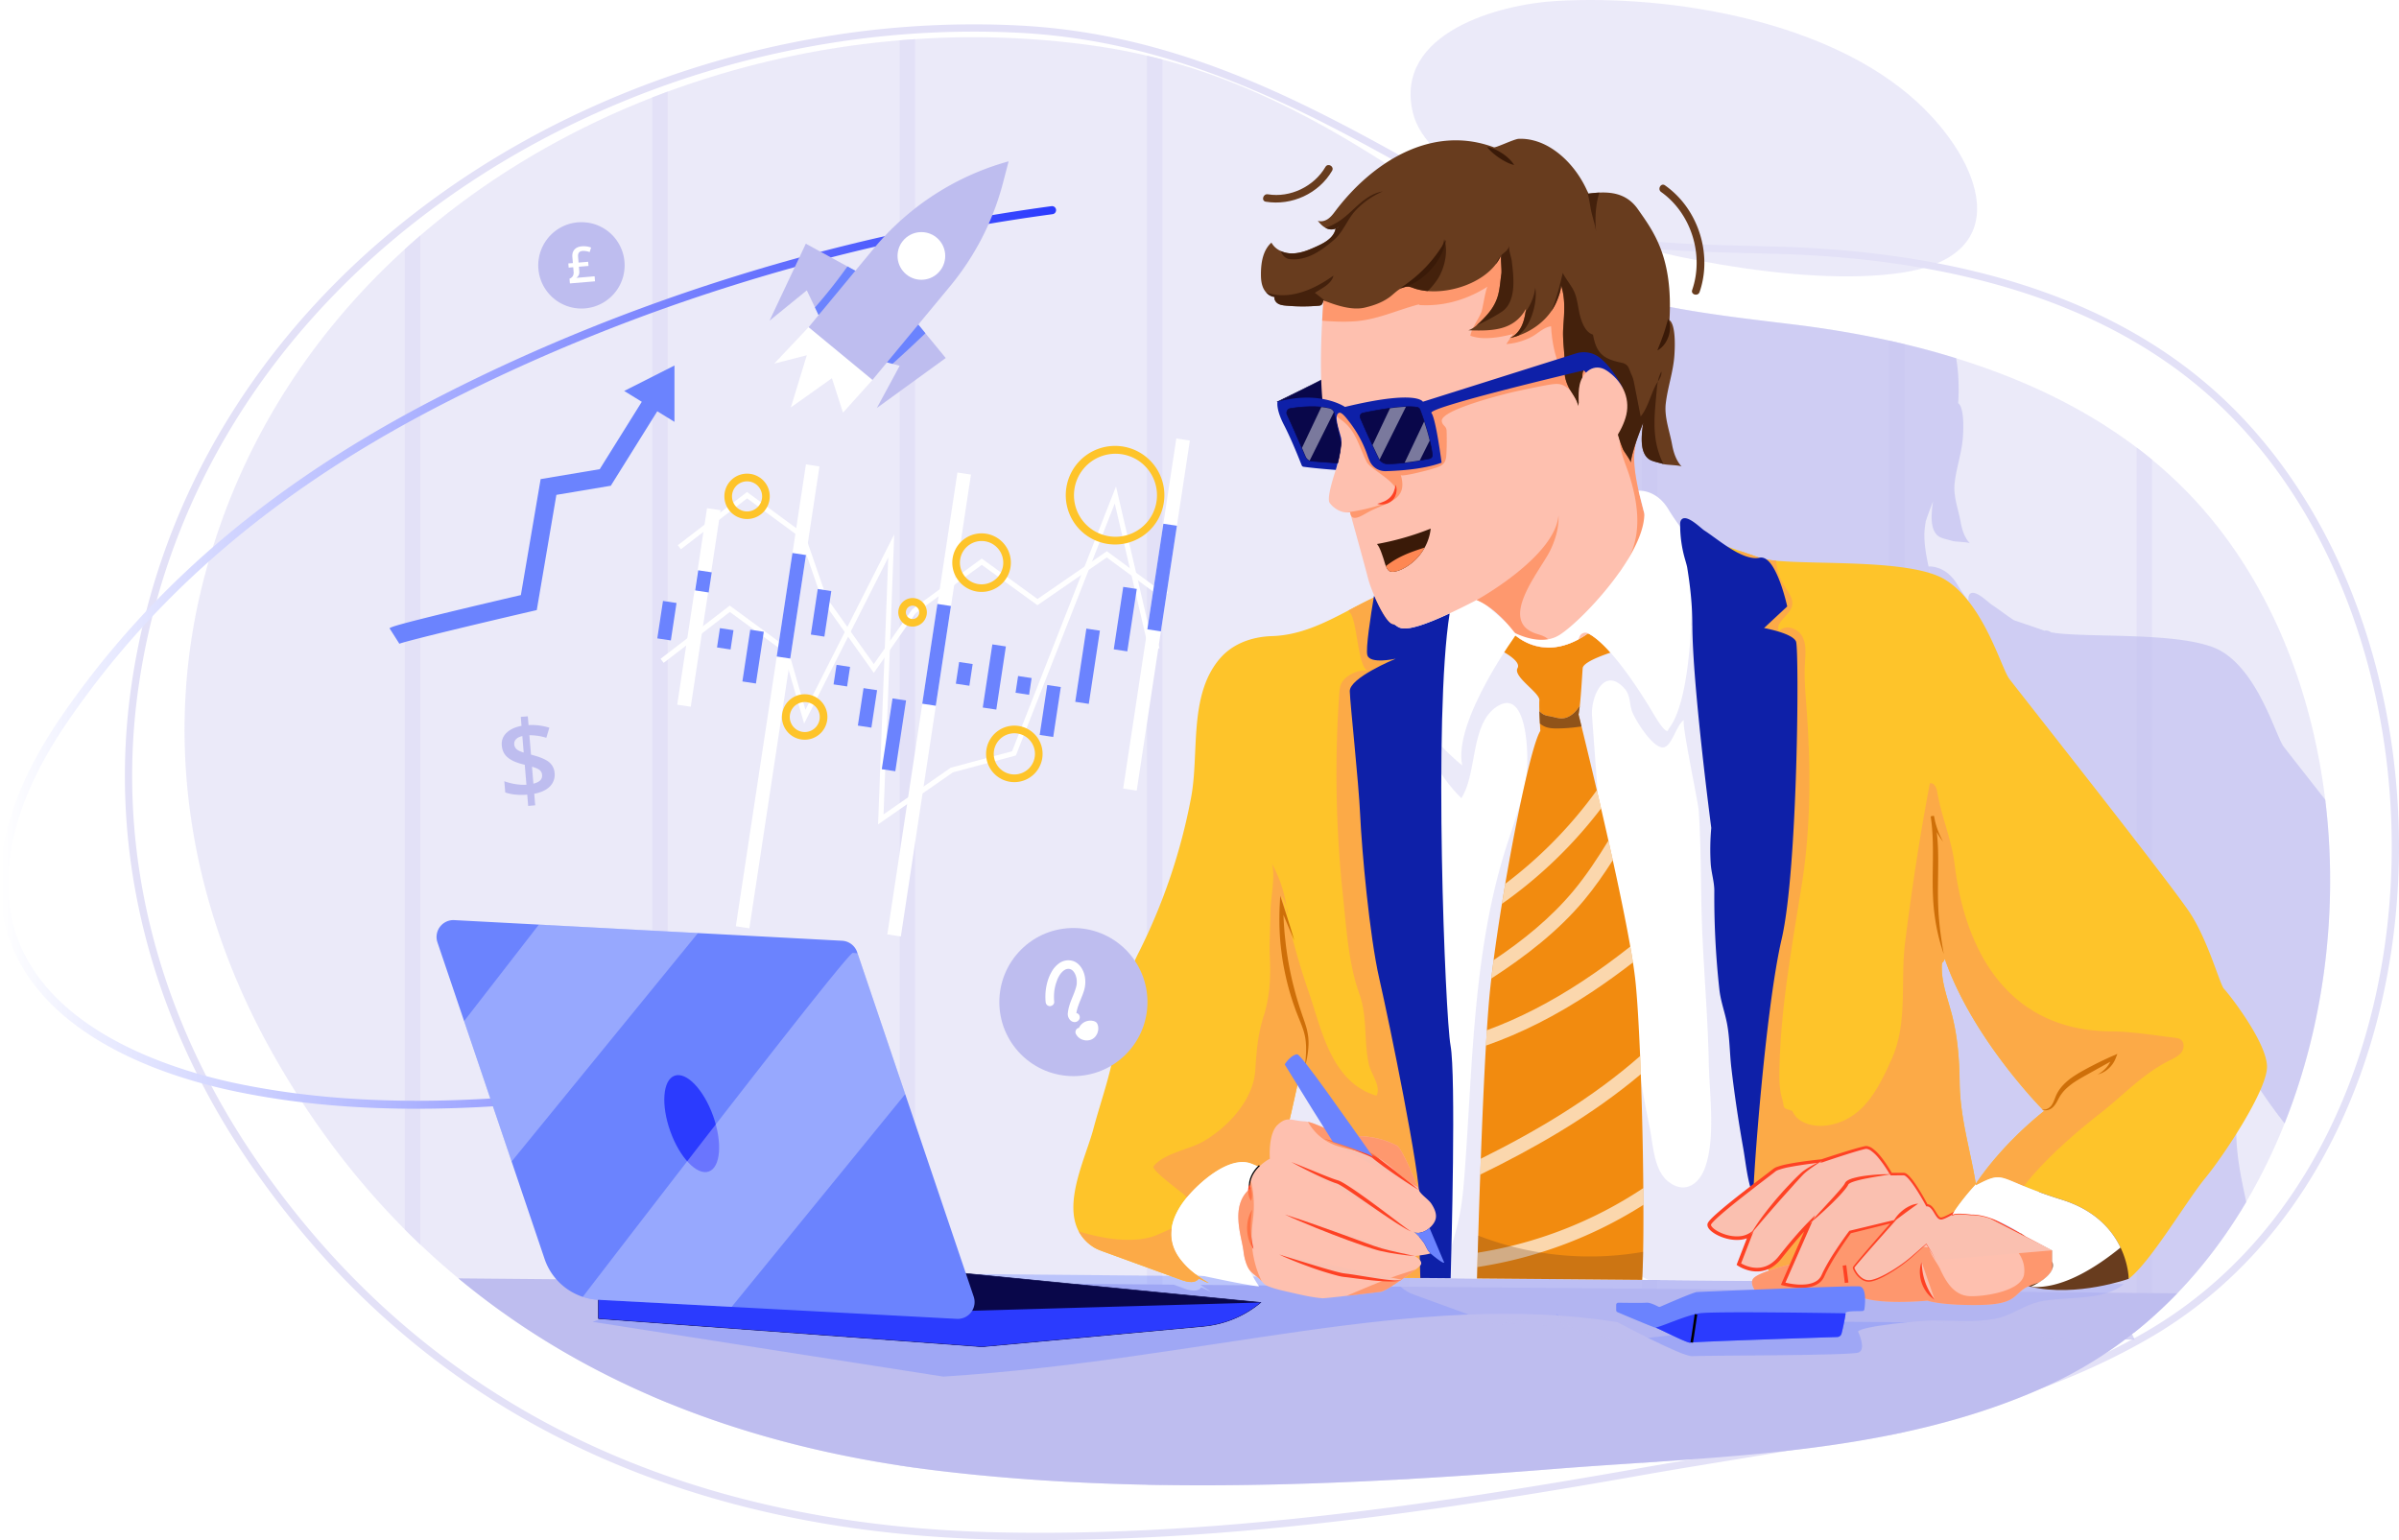 <svg xmlns="http://www.w3.org/2000/svg" xmlns:xlink="http://www.w3.org/1999/xlink" viewBox="0 0 3746.94 2405.67"><defs><style>.cls-1{mask:url(#mask);filter:url(#luminosity-noclip-5);}.cls-2,.cls-4,.cls-6,.cls-8{mix-blend-mode:multiply;}.cls-2{fill:url(#linear-gradient);}.cls-3{mask:url(#mask-2);filter:url(#luminosity-noclip-6);}.cls-4{fill:url(#linear-gradient-2);}.cls-5{mask:url(#mask-3);filter:url(#luminosity-noclip-7);}.cls-6{fill:url(#linear-gradient-3);}.cls-7{mask:url(#mask-4);filter:url(#luminosity-noclip-8);}.cls-8{fill:url(#linear-gradient-4);}.cls-32,.cls-9{opacity:0.7;}.cls-10{fill:#e3e1f7;}.cls-11,.cls-25,.cls-34,.cls-38{fill:none;}.cls-11{stroke:#e3e1f7;stroke-width:11.34px;}.cls-11,.cls-25,.cls-34,.cls-35,.cls-36{stroke-miterlimit:10;}.cls-12{fill:#bebdef;}.cls-13{opacity:0.37;}.cls-14{fill:#6b83fe;}.cls-15{opacity:0.63;}.cls-16,.cls-35,.cls-37,.cls-50{fill:#fff;}.cls-17{fill:#fec42a;}.cls-18{fill:#f28b0f;}.cls-19{opacity:0.71;}.cls-20{fill:#683c1e;}.cls-21{opacity:0.66;}.cls-22{fill:#fcaa47;}.cls-23{fill:#0e20a8;}.cls-24,.cls-36{fill:#09074a;}.cls-25,.cls-36{stroke:#09074a;}.cls-26{fill:#fec0af;}.cls-27,.cls-32{fill:#fe8753;}.cls-28{fill:#3a1a08;}.cls-29{fill:#fe4224;}.cls-30{opacity:0.79;}.cls-31{fill:#ce6f09;}.cls-33{fill:#fac0b0;}.cls-34{stroke:#fe4224;stroke-width:5.67px;}.cls-35{stroke:#000;stroke-width:4px;}.cls-37{opacity:0.46;}.cls-39{fill:#2b3bfe;}.cls-40{fill:url(#linear-gradient-5);}.cls-41{mask:url(#mask-5);}.cls-42{fill:url(#linear-gradient-6);}.cls-43{mask:url(#mask-6);}.cls-44{fill:url(#linear-gradient-7);}.cls-45{mask:url(#mask-7);}.cls-46{fill:url(#linear-gradient-8);}.cls-47{opacity:0.28;}.cls-48{mask:url(#mask-8);}.cls-49{opacity:0.76;fill:url(#linear-gradient-9);}.cls-50{opacity:0.3;}.cls-51{filter:url(#luminosity-noclip-4);}.cls-52{filter:url(#luminosity-noclip-3);}.cls-53{filter:url(#luminosity-noclip-2);}.cls-54{filter:url(#luminosity-noclip);}</style><filter id="luminosity-noclip" x="525.51" y="-8991.5" width="473.99" height="32766" filterUnits="userSpaceOnUse" color-interpolation-filters="sRGB"><feFlood flood-color="#fff" result="bg"/><feBlend in="SourceGraphic" in2="bg"/></filter><mask id="mask" x="525.51" y="-8991.5" width="473.99" height="32766" maskUnits="userSpaceOnUse"><g class="cls-54"/></mask><linearGradient id="linear-gradient" x1="525.51" y1="864.01" x2="999.5" y2="864.01" gradientUnits="userSpaceOnUse"><stop offset="0" stop-color="#fff"/><stop offset="1"/></linearGradient><filter id="luminosity-noclip-2" x="1283.74" y="-8991.5" width="54.82" height="32766" filterUnits="userSpaceOnUse" color-interpolation-filters="sRGB"><feFlood flood-color="#fff" result="bg"/><feBlend in="SourceGraphic" in2="bg"/></filter><mask id="mask-2" x="1283.74" y="-8991.5" width="54.82" height="32766" maskUnits="userSpaceOnUse"><g class="cls-53"/></mask><linearGradient id="linear-gradient-2" x1="1738.47" y1="-210.47" x2="1778.39" y2="-210.47" gradientTransform="translate(1247.17 -692.29) rotate(94.76)" xlink:href="#linear-gradient"/><filter id="luminosity-noclip-3" x="713.04" y="-8991.5" width="223.61" height="32766" filterUnits="userSpaceOnUse" color-interpolation-filters="sRGB"><feFlood flood-color="#fff" result="bg"/><feBlend in="SourceGraphic" in2="bg"/></filter><mask id="mask-3" x="713.04" y="-8991.5" width="223.61" height="32766" maskUnits="userSpaceOnUse"><g class="cls-52"/></mask><linearGradient id="linear-gradient-3" x1="713.04" y1="1188.8" x2="936.65" y2="1188.8" xlink:href="#linear-gradient"/><filter id="luminosity-noclip-4" x="683.24" y="-8991.5" width="1817.46" height="32766" filterUnits="userSpaceOnUse" color-interpolation-filters="sRGB"><feFlood flood-color="#fff" result="bg"/><feBlend in="SourceGraphic" in2="bg"/></filter><mask id="mask-4" x="683.24" y="-8991.5" width="1817.46" height="32766" maskUnits="userSpaceOnUse"><g class="cls-51"/></mask><linearGradient id="linear-gradient-4" x1="1003.5" y1="1675.13" x2="1625.23" y2="906.37" xlink:href="#linear-gradient"/><linearGradient id="linear-gradient-5" y1="1026.91" x2="1649.69" y2="1026.91" gradientUnits="userSpaceOnUse"><stop offset="0" stop-color="#fff"/><stop offset="1" stop-color="#2b3bfe"/></linearGradient><filter id="luminosity-noclip-5" x="525.51" y="549.67" width="473.99" height="628.68" filterUnits="userSpaceOnUse" color-interpolation-filters="sRGB"><feFlood flood-color="#fff" result="bg"/><feBlend in="SourceGraphic" in2="bg"/></filter><mask id="mask-5" x="525.51" y="549.67" width="473.99" height="628.68" maskUnits="userSpaceOnUse"><g class="cls-1"><path class="cls-2" d="M654.81,1178.35c-43.88,0-77.17-8.81-99.21-26.29-22.9-18.18-32.81-45.22-29.44-80.36,8.37-87.52,72.09-172.67,133.32-244.43C755,715.35,879.6,627.94,989.56,550.81a6.31,6.31,0,1,1,7.25,10.34C887.47,637.84,763.53,724.77,669.09,835.46c-60,70.27-122.32,153.42-130.37,237.44-2.93,30.61,5.39,53.92,24.73,69.26,23.46,18.62,64.09,26.43,117.49,22.58,58.71-4.24,110.48-20.45,124.95-25.32a6.32,6.32,0,1,1,4,12c-14.83,5-67.87,21.6-128.07,25.94Q667.74,1178.35,654.81,1178.35Z"/></g></mask><linearGradient id="linear-gradient-6" x1="525.51" y1="864.01" x2="999.5" y2="864.01" gradientUnits="userSpaceOnUse"><stop offset="0" stop-color="#fff"/><stop offset="1" stop-color="#fff"/></linearGradient><filter id="luminosity-noclip-6" x="1283.74" y="964.96" width="54.82" height="225.03" filterUnits="userSpaceOnUse" color-interpolation-filters="sRGB"><feFlood flood-color="#fff" result="bg"/><feBlend in="SourceGraphic" in2="bg"/></filter><mask id="mask-6" x="1283.74" y="964.96" width="54.82" height="225.03" maskUnits="userSpaceOnUse"><g class="cls-3"><rect class="cls-4" x="1198.97" y="1066.78" width="224.37" height="21.39" transform="translate(49.12 2212.09) rotate(-81.37)"/></g></mask><linearGradient id="linear-gradient-7" x1="1738.47" y1="-210.47" x2="1778.39" y2="-210.47" gradientTransform="translate(1247.17 -692.29) rotate(94.76)" xlink:href="#linear-gradient-6"/><filter id="luminosity-noclip-7" x="713.04" y="1076.99" width="223.61" height="223.62" filterUnits="userSpaceOnUse" color-interpolation-filters="sRGB"><feFlood flood-color="#fff" result="bg"/><feBlend in="SourceGraphic" in2="bg"/></filter><mask id="mask-7" x="713.04" y="1076.99" width="223.61" height="223.62" maskUnits="userSpaceOnUse"><g class="cls-5"><path class="cls-6" d="M912.63,1119.58v0a112.9,112.9,0,0,0-26.14-24c-2-1.3-4-2.56-6.08-3.75a111.44,111.44,0,0,0-28.9-11.58c-.8-.19-1.59-.38-2.38-.55-3.59-.78-7.22-1.41-10.91-1.85-.92-.11-1.84-.21-2.76-.29l-.41,0c-.8-.09-1.6-.14-2.4-.21q-2.79-.18-5.64-.24h-2c-.4,0-.81,0-1.21,0-.82,0-1.64,0-2.47,0-1.9.06-3.82.16-5.74.32-1.31.11-2.61.24-3.9.4-2.6.3-5.17.7-7.7,1.16-1.27.24-2.53.51-3.77.79s-2.49.58-3.72.9a112.92,112.92,0,0,0-25.23,10c-1.54.84-3,1.71-4.54,2.62-2.22,1.36-4.4,2.79-6.52,4.3l-2.1,1.53c-.7.51-1.39,1-2.07,1.57s-1.36,1.08-2,1.63-1.33,1.1-2,1.66-1.31,1.14-2,1.72l-1.9,1.75c-1.25,1.19-2.49,2.4-3.69,3.64s-2.36,2.51-3.5,3.8c-.57.64-1.13,1.3-1.68,2-1.65,2-3.24,4-4.75,6.06,0,0,0,0,0,.06a112.41,112.41,0,0,0-8.28,13.16c-.36.69-.72,1.4-1.09,2.1l-.1.2a103,103,0,0,0-4.77,10.79c-.21.54-.4,1.08-.61,1.62-.26.72-.52,1.45-.76,2.18-.31.92-.61,1.84-.89,2.78-.23.69-.44,1.41-.63,2.13-.38,1.3-.73,2.61-1.06,3.94-.18.73-.35,1.45-.51,2.18s-.29,1.22-.41,1.84c-.09.45-.19.9-.27,1.36-.18.89-.34,1.8-.5,2.71s-.31,1.82-.43,2.74c-.41,2.69-.71,5.4-.88,8.14,0,.1,0,.2,0,.32-.06.89-.1,1.79-.15,2.69s0,1.74-.08,2.62a.6.6,0,0,0,0,.19l0,2.84c0,2.84.14,5.72.38,8.61a111.48,111.48,0,0,0,7.77,32.71q1.54,3.83,3.36,7.5c.41.81.82,1.62,1.24,2.43.82,1.61,1.72,3.19,2.64,4.73v0c.45.78.92,1.55,1.41,2.3s1,1.53,1.46,2.28,1,1.51,1.5,2.24,1,1.49,1.57,2.21,1,1.45,1.6,2.16c1.09,1.43,2.22,2.84,3.38,4.2.58.68,1.16,1.36,1.75,2s1.2,1.34,1.81,2,1.22,1.3,1.85,1.94,1.26,1.28,1.9,1.9c1.9,1.87,3.89,3.69,6,5.41,1.36,1.15,2.76,2.27,4.17,3.37.72.53,1.42,1.08,2.14,1.6,1.44,1.08,2.91,2.09,4.41,3.06.76.5,1.51,1,2.27,1.46s1.52,1,2.28,1.4h0q2.29,1.38,4.68,2.62l2.4,1.24c.8.41,1.61.79,2.44,1.18l2.46,1.12,2.48,1.06c.83.33,1.67.67,2.52,1,1.68.65,3.39,1.26,5.11,1.82.87.3,1.74.58,2.62.85,1.73.5,3.5,1,5.26,1.42,1.55.4,3.12.74,4.7,1,.22.05.45.11.67.14a1.27,1.27,0,0,0,.24.07c.73.14,1.45.27,2.17.38a1.85,1.85,0,0,0,.46.08c.8.13,1.61.27,2.43.39a1.65,1.65,0,0,0,.38,0c2.65.4,5.33.69,8,.85a.35.35,0,0,0,.14,0c.9.06,1.82.11,2.73.14,1.89.1,3.78.13,5.68.1l2.85-.06,2.86-.12c1-.05,1.92-.11,2.89-.19a111.06,111.06,0,0,0,16-2.5c1.09-.24,2.15-.5,3.23-.79.63-.15,1.27-.33,1.9-.53l2.53-.73,2.5-.8c1.66-.55,3.29-1.12,4.91-1.76s3.22-1.29,4.8-2c1-.46,2-.92,3-1.4l2-1,.6-.3a106.13,106.13,0,0,0,10.2-5.91c.72-.46,1.42-.93,2.13-1.41a.06.06,0,0,0,0,0c1.39-1,2.74-1.95,4.09-3a111.76,111.76,0,0,0,20.62-158.57Z"/></g></mask><linearGradient id="linear-gradient-8" x1="713.04" y1="1188.8" x2="936.65" y2="1188.8" xlink:href="#linear-gradient-6"/><filter id="luminosity-noclip-8" x="683.24" y="332.56" width="1817.46" height="1692.81" filterUnits="userSpaceOnUse" color-interpolation-filters="sRGB"><feFlood flood-color="#fff" result="bg"/><feBlend in="SourceGraphic" in2="bg"/></filter><mask id="mask-8" x="683.24" y="332.56" width="1817.46" height="1692.81" maskUnits="userSpaceOnUse"><g class="cls-7"><polygon class="cls-8" points="683.24 1471.99 925.6 332.56 2500.7 1262.74 1520.85 2025.37 683.24 1471.99"/></g></mask><linearGradient id="linear-gradient-9" x1="1003.5" y1="1675.13" x2="1625.23" y2="906.37" xlink:href="#linear-gradient-6"/></defs><g id="Layer_2" data-name="Layer 2"><g id="Layer_1-2" data-name="Layer 1"><g class="cls-9"><path class="cls-10" d="M3568.23,1754.79a882.59,882.59,0,0,1-60,122.78c-30.64,51.86-66.59,99.87-107.79,142.66q-18.86,19.57-39.18,37.65-11.85,10.51-24.18,20.48c-1.46,1.19-2.94,2.36-4.41,3.53L3330,2084q-5.31,4.16-10.7,8.22a648.76,648.76,0,0,1-122.16,72.7c-71.57,32.55-146.09,55.39-222.27,72q-12.06,2.63-24.19,5c-118.67,23.72-241,33.23-362.21,41.4l-24.18,1.62c-45,3-89.73,5.91-134.05,9.42-75.53,6-151.69,11.45-228.16,15.78q-12.07.7-24.17,1.33c-120.43,6.44-241.57,9.94-362.22,8.18q-12.11-.18-24.18-.43c-108.42-2.23-216.37-8.84-323-21.51q-19.7-2.32-39.17-5.06-12.13-1.68-24.18-3.53c-128.19-19.58-249.48-51.76-362.21-97.87q-12.17-5-24.19-10.16c-2.66-1.14-5.32-2.3-8-3.46-106.81-46.9-205.55-106.76-294.79-180.77q-30.48-25.26-59.46-52.77-12.22-11.6-24.18-23.62c-79-79.31-148.86-171.78-208.42-278.4C299.62,1419.61,254.12,1166,315.19,917c52.15-212.61,165.93-390.25,317.12-527.75q11.94-10.86,24.18-21.38c106.34-91.41,229.68-163.82,362.21-215.57q12-4.68,24.19-9.17A1385,1385,0,0,1,1405.1,63q12.09-1,24.18-1.81a1345.48,1345.48,0,0,1,284.73,11Q1753.79,78,1791.49,87q12.19,2.86,24.18,6c132.95,35.18,248.64,97.35,362.22,171.13q12.11,7.86,24.17,15.89c44.06,29.27,88,60.14,132.61,91.71,42.47,30,87,52.42,133.08,69.62h0q7.88,2.92,15.78,5.67h0c24.14,8.35,48.66,15.37,73.52,21.39q3.6.89,7.2,1.72,12,2.83,24.18,5.37c68.9,14.43,139.94,22.46,211.46,31.15,50,6.08,100.6,14.36,150.75,25.39q12.12,2.68,24.19,5.56,40.52,9.68,80.39,22,19.26,5.94,38.26,12.56c2.6.9,5.21,1.82,7.8,2.74C3185.81,605,3266.09,645.37,3337.06,699q12.29,9.27,24.18,19.09a678.3,678.3,0,0,1,69.84,66.27c112.84,123.58,179.28,289.56,200.64,464.89C3652.42,1419,3630.86,1597.49,3568.23,1754.79Z"/></g><path class="cls-11" d="M3699.93,1619.38a927.89,927.89,0,0,1-50.44,134.55c-26.83,57.36-59.61,111.23-98.42,160.16q-17.76,22.4-37.21,43.36-11.34,12.18-23.24,23.87c-1.41,1.39-2.83,2.76-4.26,4.14-.85.83-1.72,1.65-2.58,2.49q-5.15,4.89-10.37,9.68A682.25,682.25,0,0,1,3352.89,2086c-71.62,41.27-147.3,72.69-225.36,97.71q-12.36,4-24.8,7.7c-121.81,36.79-248.89,59.07-374.9,79.84l-25.15,4.13c-46.76,7.66-93.31,15.23-139.34,23.37-78.44,13.89-157.59,27.28-237.18,39.52q-12.57,2-25.17,3.83c-125.38,18.88-251.8,34.75-378.25,45.07q-12.67,1-25.35,2c-113.68,8.6-227.33,12.56-340.24,10.06q-20.85-.47-41.5-1.35-12.89-.54-25.67-1.26c-136.13-7.57-266.3-29-388.93-65.91q-13.23-4-26.34-8.2c-2.9-.93-5.8-1.86-8.68-2.81-116.51-38.32-225.88-91-326.73-159.47q-34.45-23.37-67.55-49.24-14-10.91-27.69-22.28c-90.64-75-173.11-164.77-246.18-270.35C245.39,1598.1,172.2,1337.21,211,1070.55c33.15-227.76,134.32-425.13,278.69-584.28q11.4-12.57,23.15-24.81C614.93,355.08,736.71,266.87,870.2,199.35q12.13-6.12,24.39-12a1455.81,1455.81,0,0,1,371-120.44q12.56-2.3,25.13-4.34a1414.8,1414.8,0,0,1,299.09-17.15q42.23,2.11,82.58,7.69,13.05,1.77,25.91,3.89c142.69,23.41,270,76.81,396.33,142.58q13.47,7,26.9,14.19c49.07,26.19,98.13,54.07,148,82.61,47.48,27.13,96.35,46.09,146.3,59.45h0q8.52,2.28,17.07,4.35h0c26.11,6.31,52.49,11.18,79.11,15,2.57.37,5.14.72,7.7,1.07q12.9,1.74,25.86,3.17c73.56,8.17,148.71,9.41,224.44,11.3,53,1.31,106.73,4.88,160.32,11.37q12.94,1.58,25.88,3.38c28.91,4,57.75,8.94,86.34,14.86q20.76,4.29,41.31,9.29l8.43,2.08c91.48,23,179.57,57.16,259.25,106.08q13.79,8.47,27.23,17.54a714.46,714.46,0,0,1,79.77,62.32c130.55,118,216.82,285,256.84,466.3C3754.19,1259.44,3749.62,1448.45,3699.93,1619.38Z"/><path class="cls-10" d="M656.49,367.9V1944.1q-12.22-11.6-24.18-23.62V389.28Q644.25,378.42,656.49,367.9Z"/><path class="cls-10" d="M1042.89,143.16v2048.1q-12.17-5-24.19-10.16V152.33Q1030.74,147.65,1042.89,143.16Z"/><path class="cls-10" d="M1429.28,61.15V2292.66q-12.13-1.68-24.18-3.53V63Q1417.19,61.94,1429.28,61.15Z"/><path class="cls-10" d="M1815.67,93V2319.66q-12.11-.18-24.18-.43V87Q1803.69,89.87,1815.67,93Z"/><path class="cls-10" d="M2202.06,280.06V2310.15q-12.07.7-24.17,1.33V264.17Q2190,272,2202.06,280.06Z"/><path class="cls-10" d="M2588.45,475.54V2283.33l-24.18,1.62V470.17Q2576.32,473,2588.45,475.54Z"/><path class="cls-10" d="M2974.85,537.64V2236.9q-12.06,2.63-24.19,5V532.08Q2962.78,534.77,2974.85,537.64Z"/><path class="cls-10" d="M3361.24,718.05V2057.88q-11.85,10.51-24.18,20.48V699Q3349.35,708.23,3361.24,718.05Z"/><path class="cls-12" d="M3400.42,2020.23c-57.56,59.76-125.38,109.28-203.3,144.71-238.75,108.58-510.37,109.09-766.9,129.43-317.12,25.14-645.19,41-961.77,3.35-164.17-19.51-317.84-58.67-457.71-120.08-106.81-46.9-205.55-106.76-294.79-180.77,122.81,1.1,283.16,2.52,465.66,4.12,197.73,1.74,421.44,3.69,651.49,5.69l17.23,6.26c8.66,3.15,20.06,5.59,25.66-1.72,4.52.74,10.64,5.38,15.15,6.13a190.71,190.71,0,0,1-16.14-10.3l221.85,1.92,110.74,1,3.81,0,15.14.13,13.28.11,17.85.15,34.69.3h.94l53.22.46,35.33.31,157.51,1.35c3.11,0,6.23.06,9.34.09l64.3.55,99.23.86,15.36.13h.15c1.88.06,3.62.09,5.25,0l4.48,0,11.32.1,41.06.36c92.33.8,180.5,1.57,262.79,2.27l207,1.78C3310.7,2019.45,3357.83,2019.85,3400.42,2020.23Z"/><path class="cls-12" d="M2767.07,2000.92c-1.71,0-3.52,0-5.48-.05Z"/><path class="cls-12" d="M1887.92,2003.93c-4.71-.78-11.1-5.62-15.82-6.4-5.85,7.64-17.75,5.09-26.79,1.8l-18-6.53q21.84.18,43.75.38C1876.49,1997.06,1882.16,2000.63,1887.92,2003.93Z"/><g class="cls-9"><path class="cls-10" d="M2970.21,426c180.52-27.18,124.5-174,24.71-266.1C2857.79,33.27,2612.73-8.67,2431.37,1.45c-89,5-253.86,49.22-224.86,173.7C2227.67,266,2392.17,324,2467.85,356.65,2547.55,391.05,2808.24,450.37,2970.21,426Z"/></g><g class="cls-13"><path class="cls-14" d="M3317.08,2005.67c-34.18,29.69-101.56,16.85-140.74,30.11-21.73,7.35-38.11,20.29-61.44,24.44-31.52,5.57-64.47,2.33-96.27,2.32-15,0-110.7,8.52-116.6,17.36,0,0,13.52,27.7.82,32.78s-244,4.44-259.64,5.71-116.93-53.17-116.93-53.17c-315.7-50.14-643.24,58.8-1052.83,85.1L925.6,2064.76,1147,1986.85c206.49,1.82,440.1,3.85,680.35,6l18,6.53c9,3.29,20.94,5.84,26.79-1.8,4.72.78,11.11,5.62,15.82,6.4-5.76-3.3-11.43-6.87-16.86-10.75,76.91.65,154.35,1.33,231.69,2q57.93.52,115.65,1l4,0,15.81.13,13.87.12q9.32.09,18.64.16l36.23.31h1l55.58.48,36.89.32,164.49,1.42,9.75.09,67.15.58,103.62.89,16,.13h.16c2,.07,3.77.1,5.48.05l4.67,0,11.83.1,42.87.38c96.43.83,188.5,1.64,274.44,2.37Z"/></g><g class="cls-15"><path class="cls-12" d="M3579,1921.39l3.16,1.33Zm-111.51-330.94c.93-.63,2.54-4,2.94-5.06,22.83,65.81,64.45,127,97.85,169.4,62.63-157.3,84.19-335.83,63.49-505.58-34.84-44.46-61.11-77.86-65-83-12.06-16.16-38.17-113.39-96.42-148.55-49.93-30.13-188.32-21.89-252.19-28-5.42-.51-10.29-1.14-14.54-1.9-3.29-2.36-6.78-3.4-10.45-2.6h0c-9.47-3.4-18.95-6.64-27.93-9.66-7-2.37-13.63-4.63-19.78-6.78-13.37-8.7-25.85-18.59-34.59-24.15-5.85-3.71-28.88-27.68-35.52-14.81a11.33,11.33,0,0,0-.86,5.21c0,1.25,0,2.48,0,3.7a284,284,0,0,1-17.64-26c-18.3-30.33-44.49-27.77-44.63-27.75-5.08-22.82-8.11-44.27-5.83-60.6.48-3.49.93-6.78,1.32-9.91,3.74-11.29,8.11-22.58,11.35-30.9-2,15.76-6.37,44.61,9.67,54.78,4.55,2.89,15.06,4.85,20.39,6.62.16.05.34.11.53.15,5.59,1.42,25.06,1.48,27.27,3.79-8.46-8.83-12.38-21-14.57-33.06-3.69-20.23-11.78-40.74-9.47-61.14,2.8-24.52,11.38-48.06,13-72.76,3.09-48.3-7.43-52-7.43-52,1.64-27.88.22-50.88-3.18-70.28q-39.79-12.33-80.39-22-12.07-2.89-24.19-5.56c-50.15-11-100.72-19.31-150.75-25.39-71.52-8.69-142.56-16.72-211.46-31.15q-12.13-2.55-24.18-5.37-3.6-.84-7.2-1.72c-2.89,3.78-6,7.45-9.93,10.05-4.35,2.89-10,4.32-14.88,2.53,3.19,4,6.85,8,11.32,10.42a21,21,0,0,0,3,1.37,17,17,0,0,0,12.79-.28,8.82,8.82,0,0,0-1,2.4c-3.55,12.18-16.12,19.05-27.65,24.34s-23.33,10.26-35.88,10.58a41.13,41.13,0,0,1-18.17-3.66,28.94,28.94,0,0,1-13.75-12.51c-12.32,10.9-15.46,28.8-15.7,45.26,0,.92,0,1.85,0,2.79,0,6.72.65,13.51,3.36,19.62a26,26,0,0,0,4.23,6.6,23.24,23.24,0,0,0,2,2,18.71,18.71,0,0,0,10.79,5c-.79,3.93,1.82,7.94,5.28,10s7.58,2.55,11.57,2.92q6.48.61,13,.92a275.37,275.37,0,0,0,36.56-.76c4.93-.42,5.56-3.23,6.75-8l.15.07c-.69,9-1.4,19.31-2,30.45-1.5,27-2.46,58.8-1.41,88.91-19.39,9.95-64.76,32-65.34,32.33h0s-2.91,10.66,9.7,34.92c10.87,20.92,23.19,52,26.38,60.11a3.63,3.63,0,0,0,2.93,2.3c6,.78,24.23,3,48.12,4.68-5.26,15.79-13.46,43.22-9.14,49.3,5.08,7.17,14.85,13.73,24.44,14.31a21,21,0,0,0,4.42-.17l1.59,0c0,.17.12.44.21.78a13.56,13.56,0,0,0,1.06,3.78c.22.83.48,1.75.76,2.75,5.73,20.71,21.47,77.69,25,91.8,1.45,5.82,4.78,15.17,9,25.11-.19,1.12-.38,2.26-.57,3.41-12.83,6.06-25.38,12.69-37.94,19.27-36,18.83-71.91,37-114.34,38.34-29.45.92-58.52,10.89-78,33.74-47.08,55.06-30.44,141.23-43,207.74a875.76,875.76,0,0,1-78.31,231.75,315.5,315.5,0,0,0-33.71,122.23c-3.23,47.31-22,96-34.2,142-11.15,42-45.32,109.29-21.91,153.27a63.23,63.23,0,0,0,21.56,23.2c4.89,3.23,10.44,5.25,15.94,7.26l99,36,17.25,6.27c8.66,3.14,20,5.58,25.65-1.73,4.54.75,10.66,5.38,15.17,6.13-1.54-.87-3-1.78-4.57-2.7-.58-.35-1.16-.72-1.75-1.07-1-.59-1.88-1.19-2.81-1.78l-1.93-1.26c-.91-.6-1.8-1.22-2.7-1.84-.6-.4-1.19-.81-1.78-1.22-1.42-1-2.83-2-4.2-3.09,33.18,7.27,84.3,17.75,95,18.13a199.44,199.44,0,0,1-11.74-19.65l0,0c-.79-1.53-1.58-3.11-2.36-4.72,4.66,6.26,11.87,9.75,17,15.5l1.14,1.3c3,3.47,5,5.67,9.9,7.59,9.89,3.84,20.45,6.21,30.76,8.53,16.34,3.68,33.43,8,50.17,9.27,2.12.17,18.19-1.56,36-3.58,22.22-2.56,47.12-5.58,50.79-6,6.62-.73,26.47-14.69,26.47-14.69s2-1.35,5-3.45l.05,0,4.07-2.83q12,.09,24.09.21l3.8,0,15.16.13c4.42,0,8.85.07,13.27.12l9.32.07,114.82,1,18,.16,35.95.31,210.68,1.82,46.62.4,28.89.25c-2.25,9.57,10.93,22.77,10.93,22.77l126.18,2.33,14.61.26s-2.07-4.25-3.91-8.48c-3-6.89-5.38-13.71,2.67-2.13,1.47-1.17,2.95-2.34,4.41-3.53q12.34-10,24.18-20.48,20.33-18.06,39.18-37.65c41.2-42.79,77.15-90.8,107.79-142.66-7.49-35.24-15.12-69.85-15.6-107.09-.43-33.78-2.88-67.37-11.23-100.21-6.39-25.1-16.53-49.92-15.44-75.8C3466,1593,3466.21,1591.29,3467.44,1590.45Zm-908.11-737c.34-1.15,1.41-4.8,2.67-9.89l.63-2.63.51,1.62S2561.5,847,2559.33,853.43ZM2313.59,1989c0-.12,0-.24,0-.37.06-.4.14-.8.21-1.19C2313.75,1988,2313.66,1988.49,2313.59,1989Zm22-45.68.66-.83a.15.15,0,0,1,.06,0C2336.11,1942.73,2335.88,1943,2335.64,1943.33Zm16.3-17.53c1.37-1.31,2.8-2.64,4.27-4C2354.74,1923.17,2353.31,1924.49,2351.94,1925.8Zm165.54-96.55a33.26,33.26,0,0,0-5.43-.7c-9.67-.37-16-2.61-21.91-2.83,4.19-17.15,7.79-34.49,11.67-51.37,15.53,25.18,28.57,46.16,39.69,63.82C2532.62,1834.35,2524.6,1830.75,2517.48,1829.25Zm267.12-773c8,5.26,18.8,13.79,30.88,27.21Zm48.36,49-.09-.06.12.07Zm179.31-220.15L3020.8,919C3017.72,907.68,3014.75,896.24,3012.27,885.12ZM3579,1921.39l3.16,1.33Z"/><path class="cls-12" d="M2548.71,403.26l-92.65,43.65C2491.89,453.08,2530.66,434.82,2548.71,403.26Z"/></g><path class="cls-16" d="M2867,1900c-5,36.7-14.45,77.15-40.53,101.48-184.3-1.58-384.5-3.32-588.26-5.08-4.74-5-9.28-10.3-13.59-15.72,13.74-155.25-21.15-310.06-40.49-464.72s-21.37-319.51,51.73-457.17c2.13-4,4.37-8,6.75-12,15.39-25.65,36.32-49.28,65.13-54.65,44.53-6.85,72.7,33.24,115.3,33.33,26.78.06,55.85-6.35,84.74-14.27s57.44-17.28,83.46-23.25c16.63-3.81,33.36-7.64,50.19-10.6,19.95-3.53,40-5.86,60.28-5.54l2.35.05c11.54.3,23.92,1.83,32.55,9.5,7.84,7,11,17.66,13.89,27.76C2832.4,1299.47,2907.61,1601,2867,1900Z"/><path class="cls-17" d="M2231.11,1932.16a630.57,630.57,0,0,0-8.74,64.07l-119.62-1q.61-12.32,2.1-24.57l22.87-2.43c.27-106.24-41.58-203.45-96.87-291.6-12.87,50.7-20.45,107.62-45.86,153.69l-11.9-4.94-17.83-7.39c-32.49-13.49-76.6,24.57-96.65,46.84-1.7,1.89-3.36,3.82-5,5.78-12.1,14.72-21.21,31.15-23.67,48.16-2.24,15.46,1,31.38,12.45,47a121.75,121.75,0,0,0,24.88,24.73c1.24.95,2.48,1.87,3.75,2.78,5.43,3.88,11.1,7.45,16.86,10.75-4.71-.78-11.1-5.62-15.82-6.4-5.85,7.64-17.75,5.09-26.79,1.8l-18-6.53L1724,1955.25c-5.75-2.1-11.55-4.21-16.65-7.59a65.79,65.79,0,0,1-22.5-24.21c-24.44-45.92,11.23-116.12,22.87-160,12.72-48,32.33-98.83,35.7-148.23a329.14,329.14,0,0,1,35.19-127.59,914.82,914.82,0,0,0,81.75-241.93c13.06-69.43-4.31-159.38,44.83-216.87,20.39-23.84,50.74-34.24,81.49-35.21,44.28-1.4,81.81-20.37,119.35-40,19.53-10.24,39.06-20.65,59.53-28.88,0,0,15.34,66.84,31.1,123s40.48,767.23,40.48,767.23C2249.47,1852.54,2238.49,1893.25,2231.11,1932.16Z"/><g class="cls-9"><path class="cls-10" d="M2794.82,1941.27c-1.27,12.17-.39,36.74-7.39,47s-12.5,12.4-20.36,12.65c-1.71,0-3.52,0-5.48-.05h-.16c-4.37-.15-9.49-.42-15.77-.14h-.28l-103.62-.89-67.15-.58c-4.93-2.26-9.71-4.73-14.28-7.39-27.14-15.72-18.26-5.22-13.9-28.45,3.56-19,14.3-33,14.14-54.83-.79-107.84-15-216.08-2.48-323.2-6.59,56.26,8.23,123.35,19,178.43,4.94,25.31,6.18,63.56,28,81.38,24.45,20,47.39,6.41,57.38-19.83,17.55-46.08,7.36-116.52,6.41-165.65-1.54-78-9.09-155.69-11.17-233.65-1.42-53-.83-106.92-4.49-159.81-1-14.15-27.62-138.66-23.05-141.57-12.11,7.69-18.72,41-32,42.75-16.32,2.17-43.32-42-48.39-54.34s-2.88-26.87-12.31-37.4c-32.9-36.67-53,14.6-50.91,42.35q8.05,109.71,16.14,219.42c2.22,30.19,4.46,60.48,10.85,90.07,2.62,12.11,5.95,24.17,6.78,36.54,1.07,15.77-1.91,31.51-4.9,47q-31.52,164.18-63,328.35c-10.5,54.7-22.49,112.28-52,158.29l-36.89-.32-55.58-.48h-1l-36.23-.31q-9.32-.06-18.64-.16,5.25-17.24,10.48-34.48c6.72-22.12,13.46-44.29,17.74-67,4.42-23.53,6.17-47.47,7.89-71.35,12.19-167.37,13.07-339.8,64.49-501,11.79-37,25.86-73.55,31.48-112,3.82-26.15,2.42-142.89-48.93-105-38.4,28.3-28.15,102.57-52.74,141.13a225.34,225.34,0,0,1-40.58-53.89l.7-146.1c15.39-25.65,36.32-49.28,65.13-54.65,44.53-6.85,72.7,33.24,115.3,33.33,26.78.06,55.85-6.35,84.74-14.27-9.48-9.76-18.78-17.5-27.29-21.82a.53.53,0,0,0-.1-.06,9.63,9.63,0,0,0-13.11,4.82l-2,4.66c-64,34.24-104.35-11.37-106.52-13.89,0,0-.05,0-.06-.07l0,0s43.37,26.64,75.52,7.93c22.15-12.89,77.64-67.37,109.86-121.47,22.63,0,45.24.65,67.82,2.26a229.55,229.55,0,0,1,31.17,4.11c58.36,12.36,55,48.61,64,93.12q1.23,6.19,2.87,12.58c14.3,55.23,62.54,94.43,74.46,151.72,5.71,27.48,3.78,55.9,2.55,83.94C2776.33,1459.74,2819.88,1701.59,2794.82,1941.27Z"/></g><path class="cls-18" d="M2515.4,1019.43c-19.48,6.56-42.78,16.08-43.44,24.29-.9,11.28-2.32,38.73-4.51,58.89a62.43,62.43,0,0,1-8.12,10.19c-5.32,5.25-12.31,9.24-19.8,9.43-5.47.13-10.76-1.73-16.12-2.82-3.89-.8-7.92-1.21-11.54-2.85a22.3,22.3,0,0,1-7.55-5.83c-.21-6.89-.29-13.26,0-17,.78-11.74-41.64-36.77-34.12-50.07s-36.28-32.86-36.28-32.86l24.73-26,0,0s0,0,.06.07a74.67,74.67,0,0,0,13.18,11.52c17.05,11.92,49.7,25.73,93.34,2.37a148.41,148.41,0,0,0,15.23-9.42,75.22,75.22,0,0,1,13,8.65h0A187,187,0,0,1,2515.4,1019.43Z"/><path class="cls-18" d="M2566.37,1955.43c-.33,17.08-.83,31.92-1.51,43.75l-164.49-1.42-93.45-.81c.14-5.28.31-11.22.49-17.77.19-6.86.4-14.38.63-22.45.25-8.32.5-17.22.79-26.63.85-28.24,1.89-60.92,3.12-95.34q.43-12.3.89-24.84c2.23-60.2,4.93-123.63,8-176.64.48-8.26,1-16.28,1.47-24,1.36-21.22,2.79-40.13,4.27-55.64.76-7.91,1.66-16.34,2.69-25.2,1-9.14,2.25-18.74,3.56-28.71,3.59-27.28,8-57.27,13-88,1.69-10.39,3.44-20.87,5.22-31.34,18.74-109.55,42.39-219.12,54.76-238.68,0,0-.32-4.9-.68-11.69-.31-5.72-.65-12.78-.85-19.36a22.3,22.3,0,0,0,7.55,5.83c3.62,1.64,7.65,2,11.54,2.85,5.36,1.09,10.65,2.95,16.12,2.82,7.49-.19,14.48-4.18,19.8-9.43a62.43,62.43,0,0,0,8.12-10.19c-.57,5.15-1.18,9.84-1.85,13.65,0,0,1.67,6.69,4.56,18.44,5.05,20.59,13.84,56.7,23.91,99.58,2.16,9.2,4.39,18.72,6.63,28.46,3.77,16.26,7.63,33.14,11.47,50.25,2.3,10.18,4.58,20.45,6.84,30.7,10.55,48,20.47,95.8,27.34,134.85,1.53,8.74,2.92,17,4.12,24.81,1.74,11.21,3.11,21.3,4,30,2.77,26.52,5.23,68.11,7.23,116.2.38,9.23.74,18.7,1.09,28.34,2,57.23,3.44,120.74,3.91,177.89q.09,13.38.14,26.23C2566.94,1909,2566.79,1934,2566.37,1955.43Z"/><g class="cls-19"><path class="cls-20" d="M2470.16,1134.7a263,263,0,0,1-35.88,3.16c-7.83.16-16-.11-23-3.63a30.62,30.62,0,0,1-6.16-4.14c-.31-5.72-.65-12.78-.85-19.36a22.3,22.3,0,0,0,7.55,5.83c3.62,1.64,7.65,2,11.54,2.85,5.36,1.09,10.65,2.95,16.12,2.82,7.49-.19,14.48-4.18,19.8-9.43a62.43,62.43,0,0,0,8.12-10.19c-.57,5.15-1.18,9.84-1.85,13.65C2465.6,1116.26,2467.27,1123,2470.16,1134.7Z"/></g><g class="cls-21"><path class="cls-16" d="M2329.28,1528.46c1-9.14,2.25-18.74,3.56-28.71,46-30.85,89.13-65.52,124.67-108.21,20.3-24.38,38-51.4,54.66-78.55,2.3,10.18,4.58,20.45,6.84,30.7-13.64,21.35-28.19,42.36-44.52,62C2433.6,1454.81,2382.12,1494.23,2329.28,1528.46Z"/><path class="cls-16" d="M2550.47,1503.35c-21,16.23-42.52,31.82-64.67,46.48-55.27,36.58-110.41,64.47-165,83.45.48-8.26,1-16.28,1.47-24,49.95-18.27,100.51-44.28,151.29-77.89,25-16.51,49.15-34.29,72.74-52.87C2547.88,1487.28,2549.27,1495.59,2550.47,1503.35Z"/><path class="cls-16" d="M2500.7,1262.74a703.9,703.9,0,0,1-154.83,149.06c1.69-10.39,3.44-20.87,5.22-31.34a682.75,682.75,0,0,0,143-146.18C2496.23,1243.48,2498.46,1253,2500.7,1262.74Z"/><path class="cls-16" d="M2434.63,1768.6c-39.43,23.78-80.46,45.57-122.68,66.16q.43-12.3.89-24.84c87.72-43.48,174.56-95.05,248.87-160.4.38,9.23.74,18.7,1.09,28.34Q2506.18,1725.53,2434.63,1768.6Z"/><path class="cls-16" d="M2566.85,1882a673,673,0,0,1-259.44,97.2c.19-6.86.4-14.38.63-22.45a651,651,0,0,0,258.67-101Q2566.8,1869.13,2566.85,1882Z"/></g><path class="cls-16" d="M2298.1,924.71l72.07,63.48s-101.1,137.71-86.36,207.42c0,0-61.21-48.17-71.41-91.81s9.07-166.48,9.07-166.48Z"/><path class="cls-22" d="M2231.11,1932.16a630.57,630.57,0,0,0-8.74,64.07l-119.62-1q.61-12.32,2.1-24.57l22.87-2.43c.27-106.24-41.58-203.45-96.87-291.6-12.87,50.7-20.45,107.62-45.86,153.69l-11.9-4.94-17.83-7.39c-32.49-13.49-76.6,24.57-96.65,46.84-1.7,1.89-3.36,3.82-5,5.78a57.57,57.57,0,0,0-4-4.33c-4.2-4.15-52.55-39-47.8-44.69,17.19-20.64,54.47-25.4,77.86-38.8,38-21.88,77.45-64.54,80.75-109.38,2.4-32.63,3.72-56.59,13.55-87.23,9-27.88,10.77-58.77,9.42-87.83-1.22-26,.72-52.55,1.09-78.58.22-16.16,8.76-59.06,1-72.63a196.83,196.83,0,0,1,23.76,68.83c-2.29-7-5.85-14.77-7.44-16.37,12.42,50.19,25,100.46,42,149.34,20.41,58.81,35.11,141.59,106,162.57,8.08-13.77-8.54-34.59-11.56-48.08-8.71-38.87-1.8-73.57-15.42-111.9-16.67-46.91-19.82-101.25-25.11-150.54a1798.84,1798.84,0,0,1-6-317.25c.41-6,.92-12.14,3.9-17.32,7.24-12.53,27.87-21.77,41.56-18.37-17-4.22-16.33-75.4-28.57-91-.88-1.12-1.82-2.25-2.63-3.43,19.53-10.24,39.06-20.65,59.53-28.88,0,0,15.34,66.84,31.1,123s40.48,767.23,40.48,767.23C2249.47,1852.54,2238.49,1893.25,2231.11,1932.16Z"/><path class="cls-23" d="M2265.77,1996.6l-13.72-.12-13.87-.12-15.81-.13-4,0c-1.28-42.67-2.61-99.35-1.51-122.18,1.88-38.72-46.82-276.64-62.44-344.71s-27.48-201.71-30-256-15.61-172.37-16.23-193.6c-.61-20.89,69.55-49.92,71.74-50.83-1.6.35-40,8.69-44.27-5.38-2.93-9.63,5-60.88,10.5-93.55,8.77,20.6,21.23,43.62,29.39,44.91,10.74,1.7,5.17,22.15,88.63-16.75-25.79,160.31-7,629.2,1.37,674.89C2274.21,1680,2267,1952.41,2265.77,1996.6Z"/><path class="cls-20" d="M3324.75,1997.55s-81.34,29.1-152.88,12.46,34.26-189.81,39.67-189.36,146.49,72,129.85,124.43Z"/><path class="cls-24" d="M1995.39,627.56s65.51-31.89,75.85-37.8,21.86,33.08,21.86,33.08l-41.36,20.27Z"/><path class="cls-25" d="M1995.39,627.56s65.51-31.89,75.85-37.8,21.86,33.08,21.86,33.08l-41.36,20.27Z"/><path class="cls-26" d="M2589.36,905c-2.5,11.83-24,36.46-52.47,60.66A418.09,418.09,0,0,1,2493.47,998h0a75.22,75.22,0,0,0-13-8.65,148.41,148.41,0,0,1-15.23,9.42c-19.54,10.45-36.86,13.46-51.58,12.53a81.92,81.92,0,0,1-41.76-14.9c-34.92-49.08-65.22-58.95-65.69-59.09h0c-16.05,8.3-29.93,15.15-42,20.75-83.46,38.9-77.89,18.45-88.63,16.75-8.16-1.29-20.62-24.31-29.39-44.91-4.41-10.38-7.88-20.14-9.4-26.21-3.68-14.74-20.12-74.21-26.11-95.83l-2.18-7.89a21.89,21.89,0,0,1-6.21.48c-10-.62-20.21-7.47-25.51-14.94-6.42-9,13.64-63.23,13.64-63.23L2079.61,688c-18.73-37.46-18-124.66-14.53-187,2.2-39.86,5.5-69.55,5.5-69.55l286.05-76,121.58,134.09L2495,508.05,2557,637.35a14.74,14.74,0,0,1,.54,2.81c.7,5.83,1.29,22.23-4.42,63.12-5.49,39.39,18.54,107.33,30.49,155.56C2588.56,878.69,2591.43,895.2,2589.36,905Z"/><g class="cls-9"><path class="cls-27" d="M2480.5,618.36c-2.21,3.47-7.08,4.43-11,3.31s-7.24-3.87-10.38-6.53c-16.37-13.87-19.07-17.77-40-14.12-17.32,3-34.56,6.74-51.74,10.43-12.5,2.69-118,28.43-115.47,46.38,1,7.38,7.17,7.4,7.47,14.85a384.73,384.73,0,0,1-.42,38.72c-1,16.4-10.88,17.55-24.9,21.88-4.05,1.26-45.17,12.09-46.19,8.66,12.14,40.89-23.08,42.5-52.66,58.95-8.28,4.6-24.76,15.84-26.46-.66-1.95.09-4.31,0-6.36.22,20.57-2.3,56.35-10.17,70.71-19.86,29.62-20-30.64-43.93-38.42-59-11.49-22.26-16.3-47.43-37.13-63.67-4.83-3.76-13.37-8.7-13-14.81,7.26-3.81,16-.3,24,1.16,10.49,1.9,21.26.16,31.77-1.59,75.88-12.63,152.2-25.36,224.77-50.85,35.69-12.53,73.64-28.32,110-18,2.77.79,5.66,1.84,7.39,4.13,1.89,2.5,2,5.88,1.71,9C2482.9,603.3,2489.33,604.49,2480.5,618.36Z"/></g><g class="cls-9"><path class="cls-27" d="M2478.21,489.56a1178.67,1178.67,0,0,0-23.31,118.51c-20.6-28.94-30.74-63.36-32.23-98.39-12,1.57-20.71,11.57-31.18,16.88a102,102,0,0,1-38.81,10.91q5.25-7.87,10.49-15.76c-19.44,5.19-47.35,10.19-66.64,2.68,2-12,12.46-25,17.19-36.93,2.32-5.85,6.69-37.79,10-39.89-32,20.3-67.61,31-105.5,29-4.32-.22-.65-1.44-.37-1.56l-2,.51c-33.78,8.8-65.31,24.16-100.68,26.44-16.7,1.08-33.44.35-50.15-1,2.2-39.86,5.5-69.55,5.5-69.55l286.05-76Z"/></g><g class="cls-9"><path class="cls-27" d="M2583.65,858.84a285.75,285.75,0,0,1-50.9,64.09c1.08-13.45-3.94-16.36-2.87-29.81,35.74-43.71,31.29-96.64,16-147.16-7.94-26.16-21.43-48.61-13.64-77l15.89-25c3.14-1.27,6.3-2.56,9.49-3.75.7,5.83,1.29,22.23-4.42,63.12C2547.67,742.67,2571.7,810.61,2583.65,858.84Z"/></g><path class="cls-20" d="M2611.57,694.37c-3.85-21.11-12.29-42.53-9.87-63.82,2.91-25.6,11.87-50.16,13.53-76,3.23-50.42-7.76-54.31-7.76-54.31,5.82-98.91-25.22-139-49.14-173.25-15.63-22.42-37.11-27.19-60.14-26.18-5.72.23-11.52.85-17.36,1.63-.55-1.33-1.13-2.66-1.72-4-12.45-27.86-33.31-53.84-59.82-69.13-14.24-8.21-30.88-13.22-47.42-12.44-7,.33-35.74,14.3-38.57,13.24-97.9-36.51-191,24.15-248.26,100.36-3.28,4.36-6.74,8.73-11.29,11.74s-10.42,4.51-15.55,2.63c3.33,4.23,7.16,8.3,11.83,10.87a21.81,21.81,0,0,0,3.1,1.44,17.85,17.85,0,0,0,13.35-.29,9.11,9.11,0,0,0-1,2.51c-3.71,12.71-16.83,19.88-28.87,25.4s-24.35,10.71-37.46,11a42.87,42.87,0,0,1-19-3.82A30.13,30.13,0,0,1,1985.83,379c-12.87,11.37-16.15,30.07-16.4,47.24,0,1,0,1.94,0,2.92,0,7,.68,14.1,3.52,20.48a26.94,26.94,0,0,0,4.41,6.89,22.55,22.55,0,0,0,2.05,2.1,19.53,19.53,0,0,0,11.25,5.25c-.82,4.11,1.91,8.29,5.52,10.41s7.91,2.67,12.08,3.06q6.77.63,13.54.95a286,286,0,0,0,38.17-.79c5.15-.44,5.81-3.37,7.05-8.38l3.07,1.19c18.5,7.14,42.25,14.75,61.59,10.15,13.9-3.29,26.8-7.8,38.39-16.14,7.62-5.48,15.31-14.85,25.22-16.38a17.62,17.62,0,0,1,3.51-.22c4.42.18,8.48,2.33,12.74,3.58a93.74,93.74,0,0,0,18.43,3.34c37.35,3.11,83.67-12.53,106.27-41.83a68.76,68.76,0,0,0,8.43-14c.07-.18.15-.35.23-.53-.05.13-.11.29-.16.45-1.36,4.78,1.1,22.88.21,28.94-1.56,10.5-2.13,21.11-4.7,31.61-4.47,18.21-15,30.69-28.18,43.49-1.94,1.88-3.92,3.76-6,5.52a39.4,39.4,0,0,1-12.57,7.64c35,1,70.46,1.54,89.83-33.48-.21,1.75-.43,3.49-.7,5.24-1.09,7.29-2.74,14.53-5.87,21.2-3.86,8.25-10.25,15.66-18.68,19.11a102.84,102.84,0,0,0,13.46-3.77c20.18-7.09,39.21-20.43,51.47-38.2,0,0,0,0,0,0a81.67,81.67,0,0,0,7.91-14.3c3-7,7.38-18.21,7.27-25.78,7.27,21.58,4.78,44.51,3.34,66.77-1.34,20.7,3,40.78,2.14,61-.51,12.27,1,20.24,6.46,31.55,3,6.18,16.07,22.57,14,29.57,3.15-10.84,6.6-22.2,7.78-33.46.55-5.3-2.23-18.45,1.7-22.72,9.58-10.42,25.51,6.16,30.84,14.23,16.35,24.75,15.06,57.07,22.39,84.8a161.78,161.78,0,0,0,8.26,24.43c1.75,4,12.2,17.22,11.77,20.6,2.27-17.62,13-45.43,19.45-62-2.08,16.44-6.64,46.56,10.09,57.18,4.76,3,15.73,5.07,21.3,6.91a3.6,3.6,0,0,0,.55.16c5.84,1.48,26.16,1.55,28.47,4C2618,719.66,2613.86,706.92,2611.57,694.37ZM2087.74,356.26a11.89,11.89,0,0,0,3.3-2.87C2089.52,356.81,2088.58,356.36,2087.74,356.26Z"/><path class="cls-28" d="M2186.33,450.75c7.51-5.17,14.69-10.29,21.47-15.86a205.62,205.62,0,0,0,35.86-37.76c5.22-7.05,10-14.49,14.75-22.24a83.1,83.1,0,0,1-9.09,25.8,105.5,105.5,0,0,1-37.69,39.65A83.93,83.93,0,0,1,2186.33,450.75Z"/><path class="cls-28" d="M2322.6,229.42a49.92,49.92,0,0,1,12.6,3.94,78.64,78.64,0,0,1,11.22,6.25,76.45,76.45,0,0,1,10.06,8,49.09,49.09,0,0,1,8.43,10.17,59.11,59.11,0,0,1-12.27-4.69,103.44,103.44,0,0,1-21-14.11A59.21,59.21,0,0,1,2322.6,229.42Z"/><path class="cls-28" d="M2605.72,497.65a32.89,32.89,0,0,1,2.72,13.9,45,45,0,0,1-9.08,26.52,32.75,32.75,0,0,1-10.68,9.3c1.59-4.56,3.32-8.58,4.88-12.63s3-8,4.42-12,2.64-8,3.86-12.16S2604.2,502.23,2605.72,497.65Z"/><g class="cls-9"><path class="cls-27" d="M2421.15,1004.79a5,5,0,0,1-.72,4,6.28,6.28,0,0,1-3.56,1.76l-3.22.81a81.92,81.92,0,0,1-41.76-14.9c-34.92-49.08-65.22-58.95-65.69-59.09,1-.53,122.42-67.62,127.94-132.31,1.16,18.82-5.28,40.05-13.94,56.81-16.55,32-81.84,109.27-19.62,128.35C2409.09,992.8,2419.67,996,2421.15,1004.79Z"/></g><path class="cls-29" d="M2151.05,787a74.46,74.46,0,0,0,11-3.85,31.46,31.46,0,0,0,8.85-6,26.47,26.47,0,0,0,5.85-8.75,52.26,52.26,0,0,0,3-11.16,22,22,0,0,1-4.91,24,24,24,0,0,1-11.42,6.14A24.43,24.43,0,0,1,2151.05,787Z"/><g class="cls-30"><path class="cls-28" d="M2598.32,724.93a3.6,3.6,0,0,1-.55-.16c-5.57-1.84-16.54-3.89-21.3-6.91-16.73-10.62-12.17-40.74-10.09-57.18-6.44,16.54-17.18,44.35-19.45,62,.43-3.38-10-16.65-11.77-20.6a161.78,161.78,0,0,1-8.26-24.43c-7.33-27.73-6-60-22.39-84.8-5.33-8.07-21.26-24.65-30.84-14.23-3.93,4.27-1.15,17.42-1.7,22.72-1.18,11.26-4.63,22.62-7.78,33.46,2-7-11.06-23.39-14-29.57-5.43-11.31-7-19.28-6.46-31.55.86-20.18-3.48-40.26-2.14-61,1.44-22.26,3.93-45.19-3.34-66.77.11,7.57-4.31,18.81-7.27,25.78A81.67,81.67,0,0,1,2423,486c8.1-19.16,13-39.48,17.89-59.7,5.15,10.51,14,20.07,18.38,30.59,5.29,12.71,5.67,28.51,10.15,41.81,3.37,10,8.59,20.88,18.65,24.05,5,28.12,15.27,37.76,43.25,43.51,13,2.68,11.72,7.86,17.3,19.86,2.15,4.62,3.15,9.69,4.13,14.69q4.88,24.83,9.74,49.63c11.85-13.33,16.86-39.54,26.86-54.35a151.92,151.92,0,0,0-1.91,15.34c-3.36,37.33-7.79,71,7.42,106.47C2595.91,720.23,2597,722.6,2598.32,724.93Z"/></g><path class="cls-23" d="M2534.48,606l-18.27,14.61-42.54-42.06s-244.86,57.59-237.92,66.58,15.85,77.59,15.85,77.59c-23.54,8.68-55.22,12.3-87.11,13.26a26.77,26.77,0,0,1-25.3-16c-2.19-5-3.56-9.13-3.56-9.13a181.14,181.14,0,0,0-29.12-53.13c-2.11-2.62-10.41-14.18-14.72-12.93-11,3.17,3.37,36.17,3.17,41.8-.05,1.74-.16,3.49-.31,5.25a203.67,203.67,0,0,1-5.4,31.48c-1.6,6.49-2.9,10.71-2.9,10.71-24.95-1.77-43.94-4.06-50.24-4.88a3.78,3.78,0,0,1-3.06-2.4c-3.33-8.5-16.18-40.92-27.54-62.75-13.16-25.33-10.12-36.46-10.12-36.46,67.34-18.23,105.31,8.09,105.31,8.09,113.43-27.34,121.67-8.09,121.67-8.09l239-75.45a40.72,40.72,0,0,1,38.05,7.24C2520.87,576.89,2534.48,606,2534.48,606Z"/><path class="cls-28" d="M2234.58,825.71a78.21,78.21,0,0,1-9.41,29.61,80.17,80.17,0,0,1-35.08,33.59c-6.23,3-17.43,7-21.82,1.67a24.09,24.09,0,0,1-3.65-6.3c-1.69-4.07-2.67-8.53-4.14-12.71-2.25-6.44-5.33-16.7-9.87-21.79A435.25,435.25,0,0,0,2234.58,825.71Z"/><path class="cls-17" d="M3540.73,1668.34c-2.11,37.75-67.11,136.29-96.46,171.94s-86,132.11-119.52,157.27c0,0,0-22.32-12.71-48.82-13-27.06-39.17-58.47-92.14-74.9-26.37-8.17-44.84-15.29-58.55-20.92-39.8-16.37-39.35-20.27-75-1.46-.09-.5-.16-1-.24-1.52,0-.24-.08-.49-.11-.72,9-13.69,44.14-63.73,106.7-113.77,0,0-111.07-110.7-155.12-237.68.13-.35.14-.45-.05-.12,0,0,0,.07.05.12-.43,1.09-2.11,4.63-3.08,5.29-1.28.87-1.51,2.65-1.57,4.2-1.13,27,9.46,52.91,16.12,79.12,8.72,34.28,11.28,69.35,11.72,104.61.6,47.08,12.19,90.12,21.13,135.2q2.27,11.43,4.1,23c-.79,1.19-1.37,2.12-1.76,2.73-19.5,21.09-37.59,47.4-34.06,45.32,5.41-3.17,28.87,0,28.87,0a65.11,65.11,0,0,1,13.23,1.1c3.26,31.74,5.35,63.73,8.1,95,.08.9.15,1.79.2,2.67s.12,1.76.16,2.62.08,1.56.11,2.33c0,.18,0,.35,0,.51,0,.78,0,1.56.06,2.33-85.94-.73-178-1.54-274.44-2.37l-42.87-.38-11.83-.1c-.45-.7-.9-1.4-1.32-2.1s-.78-1.27-1.17-1.92c-.82-1.38-1.63-2.78-2.41-4.2-1.08-2-2.12-4-3.14-6.06q-.66-1.34-1.29-2.67c-.31-.69-.63-1.39-1-2.09s-.66-1.51-1-2.26-.66-1.52-1-2.27-.63-1.54-.94-2.31-.64-1.55-.93-2.33c-.91-2.32-1.78-4.7-2.6-7.09-.22-.6-.42-1.2-.63-1.82-.36-1.09-.73-2.19-1.08-3.29-.22-.7-.44-1.4-.65-2.1-.28-.88-.55-1.76-.82-2.65-.47-1.59-.92-3.2-1.37-4.82s-.91-3.35-1.33-5-.83-3.33-1.23-5c-.2-.85-.39-1.7-.58-2.54s-.43-1.91-.63-2.85c-.16-.75-.31-1.49-.47-2.24s-.36-1.72-.52-2.56c-.37-1.83-.72-3.65-1-5.48-.3-1.59-.58-3.2-.85-4.8l-.18-1.17c-.1-.58-.19-1.15-.28-1.73-1.22-7.62-2.17-15.26-2.93-22.78-.09-.94-.18-1.87-.27-2.82-.18-1.87-.33-3.74-.49-5.59-.08-.92-.14-1.86-.21-2.78s-.13-1.85-.2-2.76-.12-1.83-.18-2.74-.11-1.83-.17-2.73c-.3-5.45-.51-10.77-.64-15.93,0-.85-.05-1.71-.06-2.56q-.12-6.37-.09-12.37l-65.49-741.9L2665.27,916l-3.13-79.29c1.61,5.79,26.46,14.07,56.82,24.38,9.36,3.16,19.26,6.54,29.15,10.09,6,2.15,15,3.63,26.11,4.7,66.67,6.36,211.15-2.23,263.26,29.22,60.8,36.69,88.07,138.2,100.65,155.07s254.77,323,283.08,367,46.12,111.14,52.41,117.43S3542.82,1630.6,3540.73,1668.34Z"/><path class="cls-16" d="M2641.4,977.34c-3.42,64.16-12.62,133.06-35.3,161.26l-.27.33s-.11,13.82-20.54-19.33c-1.08-1.74-2.2-3.6-3.38-5.6-14.73-24.9-40.75-65.65-66.51-94.57-2.55-2.87-5.11-5.63-7.65-8.24-9.48-9.76-18.78-17.5-27.29-21.82a.53.53,0,0,0-.1-.06,9.63,9.63,0,0,0-13.11,4.82l-2,4.66c-64,34.24-104.35-11.37-106.52-13.89,0,0-.05,0-.06-.07l0,0s43.37,26.64,75.52,7.93c22.15-12.89,77.64-67.37,109.86-121.47,14.54-24.41,24.34-48.73,24.2-69.12l-9-35.6s27.43-2.77,46.59,29S2642,843.11,2642,843.11s.65,13.35,1,34.51C2643.41,902.88,2643.41,939.28,2641.4,977.34Z"/><path class="cls-22" d="M3405.79,1623.67c-2.77-1.89-6.24-2.34-9.56-2.73-34-4-65.84-9.61-100.23-9.94-154.7-1.51-225.77-118.38-243-260.1-4.9-40.45-21-75.48-27.32-114.27-1.07-6.51-5.31-15-11.58-12.86-15.36,81.23-28.63,167.72-38.69,249.19-7.6,61.71,5,125.22-21.68,183.3-20.74,45.13-43.34,91.51-97.11,101.25-21.78,3.93-48.6-1.82-57.19-22.21-17.27-5.68-11.25-2.62-16.25-20.1s-4.27-36-3.71-54.21c2.85-94.14,20.12-187,34.8-279.83,14.26-90.14,14-183.35,7.38-274.28-1.67-23.08-3.9-46.21-2.64-69.33.79-14.69,2.79-30.33-4.05-43.36s-27.21-19.68-36.24-8.06c-7.36-13.61,15.87-24,20-38.94,3.26-11.6-5.83-22.52-12.23-32.72a83,83,0,0,1-12.35-38.6c-11.14-1.07-20.1-2.55-26.11-4.7-9.89-3.55-19.79-6.93-29.15-10.09-20.74,9.12-38.51,22.85-48.73,42.91a82.86,82.86,0,0,0-5,12l7.35,186.62,65.49,741.9q0,6,.09,12.37c0,.85,0,1.71.06,2.56.13,5.16.34,10.48.64,15.93.06.9.11,1.81.17,2.73s.11,1.82.18,2.74.13,1.83.2,2.76.13,1.86.21,2.78c.16,1.85.31,3.72.49,5.59.09,1,.18,1.88.27,2.82.76,7.52,1.71,15.16,2.93,22.78.09.58.18,1.15.28,1.73l.18,1.17c.27,1.6.55,3.2.85,4.8.32,1.83.67,3.65,1,5.48.16.84.34,1.7.52,2.56s.31,1.49.47,2.24q.3,1.41.63,2.85c.19.84.38,1.69.58,2.54.4,1.67.8,3.34,1.23,5s.87,3.37,1.33,5,.9,3.23,1.37,4.82c.27.89.54,1.77.82,2.65.21.7.43,1.4.65,2.1.35,1.1.72,2.2,1.08,3.29.21.62.41,1.22.63,1.82.82,2.39,1.69,4.77,2.6,7.09.29.78.6,1.56.93,2.33s.62,1.54.94,2.31.65,1.52,1,2.27.67,1.51,1,2.26.65,1.4,1,2.09q.63,1.34,1.29,2.67c1,2.06,2.05,4.08,3.14,6.06.78,1.42,1.59,2.82,2.41,4.2.39.65.77,1.28,1.17,1.92s.87,1.4,1.32,2.1l11.83.1,42.87.38c96.43.83,188.5,1.64,274.44,2.37,0-.77,0-1.55-.06-2.33,0-.16,0-.33,0-.51,0-.77-.07-1.55-.11-2.33s-.09-1.74-.16-2.62-.12-1.77-.2-2.67c-2.75-31.24-4.84-63.23-8.1-95a65.11,65.11,0,0,0-13.23-1.1s-23.46-3.19-28.87,0c-3.53,2.08,14.56-24.23,34.06-45.32.39-.61,1-1.54,1.76-2.73q-1.85-11.6-4.1-23c-8.94-45.08-20.53-88.12-21.13-135.2-.44-35.26-3-70.33-11.72-104.61-6.66-26.21-17.25-52.11-16.12-79.12.06-1.55.29-3.33,1.57-4.2,1-.66,2.65-4.2,3.08-5.29,44,127,155.12,237.68,155.12,237.68-62.56,50-97.69,100.08-106.7,113.77,0,.23.07.48.11.72.08.51.15,1,.24,1.52,35.7-18.81,35.25-14.91,75,1.46,1.1-1.65,2.28-3.28,3.55-4.86,30.76-38.47,76.86-78.82,116.1-109.46,36.78-28.74,66.39-61.94,109.28-82.87,6.52-3.17,13.32-6.59,17.39-12.58S3411.76,1627.77,3405.79,1623.67Z"/><path class="cls-23" d="M2632.09,874.58a191.75,191.75,0,0,1-7.88-55.81,11.76,11.76,0,0,1,.91-5.43c6.93-13.44,31,11.58,37.08,15.46,20.25,12.85,59.72,48.11,85.93,42.37,25.81-5.66,43.29,76.12,43.29,76.12L2755.2,981s45,8.12,50,21.23,3.12,354.71-22.48,464.62-45.2,382.89-44.14,400.72c.19,3.23-1.45-2.91-1.64-3.42-8.11-22.2-10.32-48.45-14.41-71.59-7.32-41.46-13.55-83.13-18.42-125-2.63-22.57-2.48-46.42-6.72-68.69-3.5-18.4-9.92-34.51-12-53.7a1324.22,1324.22,0,0,1-7.84-153.19c.11-14.38-4.67-28.44-5.63-43a369.12,369.12,0,0,1,.88-55.74s-29.4-223.52-29.56-317.24c-.05-30.49-3.19-59.89-8.09-89.81C2634.74,883.9,2633.58,879.77,2632.09,874.58Z"/><path class="cls-31" d="M3035.91,1490.17a299.43,299.43,0,0,1-13.17-52.86c-1.35-9-2.47-18.07-3.09-27.18s-.93-18.21-1-27.29c-.15-18.16.44-36.21.35-54.15s-.81-35.81-3.48-53.5l5-1c.59,3.52,1.36,7,2.28,10.48s1.94,6.92,3.16,10.32,2.54,6.77,4.06,10.07,3.13,6.57,4.89,9.77a93.24,93.24,0,0,1-6.35-9,100.29,100.29,0,0,1-5.38-9.68q-2.43-5-4.39-10.23c-1.27-3.49-2.36-7.06-3.29-10.67l5-1c4.21,17.83,6,36.17,6.52,54.35s0,36.31-.15,54.3.1,35.87,1.73,53.76C3030.1,1454.49,3032.73,1472.31,3035.91,1490.17Z"/><path class="cls-31" d="M2037.9,1668.49c.5-5.4,1.06-10.8,1.48-16.18s.67-10.76.57-16.1c0-2.66-.19-5.32-.43-8s-.56-5.26-1-7.84a93.13,93.13,0,0,0-4.22-15.21c-1.76-5-3.8-10-5.84-15-1-2.51-2-5.06-3-7.61s-2-5.08-2.86-7.66l-2.72-7.73c-.88-2.58-1.67-5.19-2.52-7.79l-1.24-3.9-1.15-3.93c-.75-2.63-1.55-5.24-2.24-7.88-2.89-10.54-5.26-21.21-7.36-31.93s-3.59-21.55-4.82-32.41-1.87-21.76-2.23-32.66c-.2-10.92-.11-21.83.46-32.71l.77-14.79,4.54,13.92,4.5,13.84c1.52,4.61,2.94,9.25,4.41,13.88s2.89,9.27,4.3,13.91,2.8,9.31,4.14,14q-3-6.66-5.82-13.37c-1.91-4.46-3.81-8.93-5.66-13.42s-3.75-9-5.56-13.45l-5.46-13.5,5.31-.87c.16,10.77.49,21.51,1.25,32.23.43,5.36.77,10.72,1.36,16.06s1.16,10.67,1.79,16c.33,2.66.73,5.31,1.09,8s.78,5.31,1.22,7.95.8,5.31,1.3,7.94l1.45,7.92c2,10.53,4.34,21,7,31.41s5.61,20.72,8.91,30.94c.77,2.57,1.71,5.09,2.53,7.65s1.68,5.1,2.58,7.64c1.78,5.1,3.61,10.26,5.18,15.56a95.3,95.3,0,0,1,3.37,16.32c.32,2.77.47,5.55.52,8.32s-.08,5.53-.28,8.27a141.59,141.59,0,0,1-2.14,16.25C2040.34,1657.92,2039.15,1663.21,2037.9,1668.49Z"/><path class="cls-26" d="M3205.23,1953.2v29.52c-3.3,8.25-12.49,15.42-20.39,20.35-9.24,2.69-19.61,6.53-26.5,12.08-14.88,12-16.68,23.19-73,23.37s-74.83-6.87-74.83-6.87-99.65,9.58-115.43-13.7,0,9.19,0,9.19l-147-2.7s-17.14-17.14-9.92-27c5.65-7.78,38.15-18,60.41-22.78a127.87,127.87,0,0,1,15.33-2.48c11.09-.85,31.53-30,45.09-51.38,7.93-12.51,13.52-22.37,13.52-22.37l89.27-12.81,66.73,39.08,93.05,4.12h0l40.43,1.78.47,0c.49.32,1,.65,1.45,1Z"/><path class="cls-32" d="M3205.23,1953.2v29.52c-3.3,8.25-12.49,15.42-20.39,20.35-9.24,2.69-19.61,6.53-26.5,12.08-14.88,12-16.68,23.19-73,23.37s-74.83-6.87-74.83-6.87-99.65,9.58-115.43-13.7,0,9.19,0,9.19l-147-2.7s-17.14-17.14-9.92-27c5.65-7.78,38.15-18,60.41-22.78l10-22.92c10.77-12,20.68-24,39.39-28.37l11-2.57q35.05-8.22,70.07-16.48c12-2.82,25.84-5.28,35.6,2.21,7.74,5.93,10.35,16.26,15.74,24.37a40.36,40.36,0,0,0,23.61,16.47,37.46,37.46,0,0,0,8,1.13c.51,0,1,0,1.52,0a8.82,8.82,0,0,0,.13,2.62c1.59,8.68,13.27,23.81,16.2,30.31,9,19.94,21.8,42.25,46.57,43.21,23.13.91,81.64-7.94,85-34.34,1.56-12.18-1.77-23-8.3-32.69-7.31-10.91-18.66-20.39-31.6-28.82h0c-20.08-13.09-44-23.61-62.68-32.9a164.29,164.29,0,0,1,20.13,1.41,65.11,65.11,0,0,1,13.23,1.1,111.36,111.36,0,0,1,17,4.54l52.76,27.63.47,0c.49.32,1,.65,1.45,1Z"/><path class="cls-33" d="M3023.08,1968.53a132.38,132.38,0,0,0-9.4-17.43c-.57-.94-1.13-1.83-1.65-2.65-2-3.1-3.37-5.17-3.37-5.17s-1.37,1.15-4.66,4c-3.52,3.06-9.26,8.11-17.88,15.8-16.68,14.88-50,36.52-65.82,37.87s-25.26-18.48-25.26-20.74,62.22-72.14,62.22-72.14l-67.63,16.54s-30.66,41.18-42.37,68.23-62.22,12.61-62.22,12.61l13.52-30.88,10-22.92,17.9-40.86c-.55.53-18,17.69-46,53.19-28.41,36.07-64.74,10.82-64.74,10.82l17.85-46c-24.79,15.33-66.27-5.86-64-16.23s92-76.64,101.89-84.76,73.94-14.43,73.94-14.43,51.85-17.58,67.63-20.74,40.58,41.49,40.58,41.49h19.83c10.37,0,36.07,48.68,36.07,48.68,11.27,0,14.43,21.65,22.54,20.75,3.43-.38,10.94-4.15,18.43-8.39-.93,1.7-1.12,2.48-.4,2,1.64-1,4.94-1.33,8.74-1.39a164.29,164.29,0,0,1,20.13,1.41,65.11,65.11,0,0,1,13.23,1.1,111.36,111.36,0,0,1,17,4.54l52.76,27.63,1.92,1,41.32,21.65"/><path class="cls-29" d="M3023.08,1968.53a108,108,0,0,0-6.79-12.85q-1.87-3.12-3.85-6.18c-1.31-2-2.67-4-4-6.07l.39,0c-3.71,3.25-7.38,6.56-11,9.87l-11,9.89a221.68,221.68,0,0,1-23.51,18.15c-4.12,2.76-8.27,5.45-12.56,7.95-2.12,1.29-4.31,2.46-6.47,3.68s-4.39,2.33-6.66,3.35a67.72,67.72,0,0,1-14.1,5.17l-1.9.3a13.43,13.43,0,0,1-1.92.23,19.65,19.65,0,0,1-3.91-.19,20.93,20.93,0,0,1-7.3-2.69,34.23,34.23,0,0,1-10.81-10.71,32.41,32.41,0,0,1-3.56-6.85,5,5,0,0,1-.28-1.21.71.71,0,0,1,0-.27,2.57,2.57,0,0,1,.11-.48l.06-.14,0-.08.08-.16c.12-.21.2-.32.3-.49.38-.56.75-1.06,1.13-1.57.76-1,1.54-2,2.32-2.94,6.24-7.71,12.69-15.19,19.14-22.68q19.4-22.44,39-44.65l1.7,2.83-67.56,16.82,1.14-.76q-10.9,15-21,30.64a322.65,322.65,0,0,0-18.44,32l-1.91,4.16-.47,1-.56,1.14a17.45,17.45,0,0,1-1.22,2.25,25.1,25.1,0,0,1-6.92,7.48c-5.57,4-12.11,5.77-18.49,6.62a85.77,85.77,0,0,1-19.15,0q-4.74-.46-9.42-1.31c-3.13-.57-6.18-1.2-9.34-2l-2.78-.76,1.16-2.68,41.28-94.75,4.39,3c-8.26,8.33-16.17,17.29-23.89,26.3-3.86,4.51-7.64,9.1-11.41,13.69l-5.61,6.94-2.77,3.5c-.94,1.17-1.8,2.31-2.83,3.51a58.34,58.34,0,0,1-13.86,12.56,49.61,49.61,0,0,1-8.51,4.23,46.83,46.83,0,0,1-9.26,2.31,49.79,49.79,0,0,1-18.81-1.2,61.46,61.46,0,0,1-8.88-3c-1.43-.62-2.85-1.28-4.24-2-.69-.36-1.38-.74-2.06-1.14s-1.33-.78-2.1-1.3l-1.83-1.24.81-2.1,17.87-46,4.09,3.41a40.56,40.56,0,0,1-17.9,5.61,61.23,61.23,0,0,1-18.34-1.46,71.93,71.93,0,0,1-17.18-6.26,51.28,51.28,0,0,1-7.86-5,28.12,28.12,0,0,1-3.57-3.29,14.6,14.6,0,0,1-2.94-4.54,8,8,0,0,1-.53-3.32c0-.3.07-.62.12-.93s.2-.66.31-1a10.81,10.81,0,0,1,.71-1.37,27.35,27.35,0,0,1,3-3.88c2.07-2.29,4.22-4.36,6.4-6.4,4.36-4,8.84-7.9,13.35-11.7,9-7.58,18.24-14.92,27.5-22.18s18.59-14.4,27.93-21.52l14-10.66,7-5.34,1.72-1.34.84-.67.21-.16.28-.21.58-.4a22.92,22.92,0,0,1,4.45-2.2,115.76,115.76,0,0,1,17.43-4.62c5.82-1.16,11.64-2.14,17.48-3,11.67-1.76,23.34-3.19,35.09-4.38l-.54.12q15.56-5.22,31.2-10.11,7.82-2.46,15.69-4.81c5.24-1.56,10.51-3.07,15.86-4.42,1.33-.35,2.69-.66,4.06-1l1-.22c.35-.08.83-.11,1.24-.16a11.67,11.67,0,0,1,2.51,0,20.09,20.09,0,0,1,8.34,3.62,65,65,0,0,1,12.16,11.71,160.06,160.06,0,0,1,9.86,13.32c3.07,4.59,5.95,9.24,8.68,14.08l-1.65-1,10.18,0,5.09,0h4.45a6,6,0,0,1,.89.06,8.54,8.54,0,0,1,3,1.15,16.66,16.66,0,0,1,2.3,1.65,38.53,38.53,0,0,1,3.81,3.74,95,95,0,0,1,6.42,8.13c4,5.58,7.62,11.36,11.11,17.22s6.82,11.77,10,17.81l-1.37-.82a10.94,10.94,0,0,1,7,2.7,24.72,24.72,0,0,1,4.55,5.27c1.27,1.87,2.37,3.79,3.49,5.65a36.43,36.43,0,0,0,3.55,5.17,7.53,7.53,0,0,0,2.09,1.74,2.53,2.53,0,0,0,.55.22,2.1,2.1,0,0,0,.54.12,3.87,3.87,0,0,0,1.2-.06,30.9,30.9,0,0,0,5.86-2.1c3.92-1.76,7.76-3.81,11.57-5.91l3.9-2.16-2.16,3.88c-.16.27-.31.55-.44.82a5.16,5.16,0,0,0-.27.64v-.16s0-.06,0-.21l-.06-.16a1.17,1.17,0,0,0-.14-.22,1.1,1.1,0,0,0-.49-.35,1,1,0,0,0-.63,0,.32.32,0,0,0-.11,0h0l.27-.15a6.8,6.8,0,0,1,1.11-.45,18.79,18.79,0,0,1,4.19-.75,66.63,66.63,0,0,1,8.11-.08c5.36.23,10.66.76,16,1.48H3079a69.37,69.37,0,0,1,15.57,1.62,118.93,118.93,0,0,1,15,4.27l.06,0,0,0,47.84,25.46,47.77,25.57L3157,1928.48l-48.17-24.81.11,0a115.43,115.43,0,0,0-14.79-4,67.17,67.17,0,0,0-15.13-1.37h-.18c-5.22-.63-10.51-1.09-15.76-1.24a65.42,65.42,0,0,0-7.81.17,17,17,0,0,0-3.62.69,3.81,3.81,0,0,0-.73.31l-.17.09-.21.11-.34.13a1.43,1.43,0,0,1-.88,0,1.28,1.28,0,0,1-.59-.43.9.9,0,0,1-.16-.26,2,2,0,0,1-.09-.22,1.11,1.11,0,0,1,0-.34v-.23a2.54,2.54,0,0,1,0-.29,6.66,6.66,0,0,1,.45-1.21c.16-.33.32-.64.49-1l1.74,1.72c-3.82,2.18-7.67,4.3-11.7,6.18-1,.47-2,.92-3.09,1.33a22.66,22.66,0,0,1-3.35,1.05,6.89,6.89,0,0,1-2.06.11,4.09,4.09,0,0,1-1.05-.22,4.63,4.63,0,0,1-1-.38,10.42,10.42,0,0,1-3-2.37,39.18,39.18,0,0,1-3.92-5.57c-1.15-1.88-2.24-3.75-3.45-5.49a21.6,21.6,0,0,0-4-4.6,7.86,7.86,0,0,0-5-2h-.92l-.44-.82c-3.21-5.92-6.58-11.8-10.08-17.57s-7.15-11.47-11.09-16.89a93.66,93.66,0,0,0-6.25-7.78,34.2,34.2,0,0,0-3.47-3.36,8.5,8.5,0,0,0-3.55-2l-20.1.06h-1.08l-.56-1a189.46,189.46,0,0,0-18.34-26.63,61.29,61.29,0,0,0-11.42-10.87,16.28,16.28,0,0,0-6.54-2.86,7.5,7.5,0,0,0-1.57,0c-.27,0-.47,0-.79.1l-1,.22c-1.3.29-2.59.59-3.9,1-5.22,1.36-10.44,2.9-15.64,4.5s-10.4,3.23-15.59,4.91c-10.37,3.34-20.71,6.82-31,10.31l-.26.09-.28,0c-11.62,1.22-23.26,2.7-34.81,4.49-5.77.89-11.53,1.89-17.23,3a110.39,110.39,0,0,0-16.57,4.45c-.66.23-1.23.53-1.85.79-.3.14-.55.3-.83.44a4.24,4.24,0,0,0-.75.45l-.33.23-.17.11-.22.18-.88.7-1.75,1.38-7,5.39-14,10.72q-13.95,10.74-27.79,21.6c-9.21,7.26-18.37,14.58-27.32,22.11-4.46,3.77-8.88,7.58-13.12,11.53-2.11,2-4.18,4-6,6.06a22.23,22.23,0,0,0-2.4,3,5,5,0,0,0-.31.58s0,0,0,.07a.47.47,0,0,1,0,.16,2.62,2.62,0,0,0,.2,1,9.3,9.3,0,0,0,1.86,2.78,24.93,24.93,0,0,0,2.91,2.66,44.58,44.58,0,0,0,7,4.42,66.14,66.14,0,0,0,15.84,5.75,55.39,55.39,0,0,0,16.64,1.31,34.69,34.69,0,0,0,15.42-4.82l7.13-4.41-3,7.82-17.84,46-1-3.34c.47.32,1.12.71,1.7,1s1.23.7,1.85,1c1.25.67,2.54,1.26,3.84,1.83a55.21,55.21,0,0,0,8,2.74,44.17,44.17,0,0,0,16.68,1.1,41.59,41.59,0,0,0,8.07-2,44.18,44.18,0,0,0,7.49-3.7,53.38,53.38,0,0,0,12.53-11.36c.91-1.06,1.86-2.3,2.78-3.45l2.8-3.51,5.64-7c3.8-4.62,7.62-9.23,11.52-13.77,7.81-9.09,15.71-18,24.25-26.62l10.3-10.34-5.9,13.38-41.64,94.58-1.62-3.43c2.84.78,5.87,1.43,8.85,2s6,1,9,1.3a81.22,81.22,0,0,0,18,0c5.88-.75,11.68-2.4,16.3-5.68a20.8,20.8,0,0,0,5.69-6.06,13.65,13.65,0,0,0,1-1.84l.48-.94.5-1.08,2-4.29a326.72,326.72,0,0,1,19-32.37c6.84-10.45,14-20.65,21.39-30.69l.43-.59.71-.17,67.7-16.25,5.4-1.3-3.7,4.13q-19.77,22.07-39.36,44.3c-6.49,7.43-13,14.85-19.34,22.4-.78.94-1.56,1.89-2.3,2.85-.37.48-.74,1-1.05,1.42-.06.1-.16.23-.19.3l0,0v0s0,0,0,0a.57.57,0,0,0,0-.26c0-.1,0,0,0,0a3.61,3.61,0,0,0,.14.59,30.65,30.65,0,0,0,3.2,6.3,31.94,31.94,0,0,0,9.91,10.12,18.78,18.78,0,0,0,6.49,2.5,16.82,16.82,0,0,0,3.47.21,10.39,10.39,0,0,0,1.75-.18l1.77-.26a66.18,66.18,0,0,0,13.73-4.83c2.25-1,4.42-2.13,6.62-3.22s4.34-2.31,6.46-3.56c4.29-2.42,8.45-5,12.58-7.73a221.89,221.89,0,0,0,23.63-17.72c7.46-6.49,14.86-13,22.41-19.41l.23-.19.16.25c1.3,2,2.63,4.09,3.9,6.16s2.53,4.14,3.74,6.25A109,109,0,0,1,3023.08,1968.53Z"/><path class="cls-33" d="M3001.35,1971.22a66.4,66.4,0,0,0,20.44,59.06"/><path class="cls-29" d="M3001.35,1971.22a126.68,126.68,0,0,0,1.62,16,95.32,95.32,0,0,0,10.2,29.45,128.63,128.63,0,0,0,8.62,13.6,42.62,42.62,0,0,1-12.36-11.17,54.14,54.14,0,0,1-10.88-31.47A42.7,42.7,0,0,1,3001.35,1971.22Z"/><path class="cls-34" d="M2880.81,1976.62l3.39,27.08"/><path class="cls-33" d="M2953.66,1834.17s-65,4.39-69.46,15-57.68,61.61-57.68,61.61"/><path class="cls-29" d="M2953.66,1834.17c-12.93,2.15-25.84,4.13-38.57,6.61a176.69,176.69,0,0,0-18.71,4.54c-1.5.5-3,1-4.38,1.58a20.81,20.81,0,0,0-3.8,2A5.42,5.42,0,0,0,2887,1850c-.05.07-.09.14-.14.2a1.53,1.53,0,0,1-.1.21c-.23.46-.45.93-.69,1.38a43.63,43.63,0,0,1-3,4.36c-2.08,2.68-4.26,5.16-6.45,7.63s-4.43,4.88-6.71,7.24c-4.59,4.7-9.18,9.37-14,13.85-9.48,9-19.22,17.78-29.45,26,8.59-9.91,17.45-19.51,26.3-29.09,4.38-4.83,8.87-9.55,13.18-14.41s8.74-9.64,12.59-14.65a41.27,41.27,0,0,0,2.6-3.7l.41-.8c.11-.21.3-.6.46-.89s.37-.54.56-.79a11.17,11.17,0,0,1,2.44-2.17,25.31,25.31,0,0,1,4.89-2.48,45.7,45.7,0,0,1,4.87-1.64,139.93,139.93,0,0,1,19.56-3.77A274.69,274.69,0,0,1,2953.66,1834.17Z"/><path class="cls-33" d="M2845.45,1813.43s-22.09,11.28-31.56,20.74-49.78,51.4-80.25,94.68"/><path class="cls-29" d="M2845.45,1813.43c-5.7,3.68-11.36,7.35-16.81,11.28-2.73,2-5.4,4-7.94,6.08-1.27,1.06-2.5,2.15-3.69,3.25l-1.7,1.72-1.71,1.84c-4.53,5-9.12,9.91-13.6,15s-9,10-13.47,15-9,10.07-13.38,15.14c-2.25,2.51-4.44,5.07-6.66,7.6l-3.29,3.83-3.33,3.81c-8.8,10.21-17.48,20.51-26.23,30.87a331.29,331.29,0,0,1,22.79-33.66c4.07-5.42,8.35-10.67,12.63-15.93s8.76-10.34,13.24-15.42,9.11-10,13.78-14.93,9.43-9.73,14.37-14.4l1.86-1.75,2-1.76c1.35-1.11,2.72-2.18,4.15-3.15,2.84-2,5.74-3.77,8.7-5.47A167.28,167.28,0,0,1,2845.45,1813.43Z"/><path class="cls-16" d="M3312,1948.73c-27.67,22.39-86.52,66.06-140.17,61.27a109.67,109.67,0,0,0,13-6.93c7.9-4.93,17.09-12.1,20.39-20.35a15.87,15.87,0,0,0,.91-9.51,13.38,13.38,0,0,0-.91-2.58V1953.2l-41.32-21.65c-.48-.33-1-.66-1.45-1-16.49-11.19-35.53-21.56-53.23-27.65a111.36,111.36,0,0,0-17-4.54,65.11,65.11,0,0,0-13.23-1.1s-23.46-3.19-28.87,0c-.72.44-.53-.34.4-2,3.59-6.5,18.18-26.53,33.66-43.28.62-.68,1.24-1.34,1.87-2,.08.51.15,1,.24,1.52,48-25.28,30.65-9.53,133.6,22.38C3272.87,1890.26,3299.08,1921.67,3312,1948.73Z"/><path class="cls-31" d="M3188.85,1732.27a10.54,10.54,0,0,0,8.46-.11,15.49,15.49,0,0,0,3.62-2.14,16.48,16.48,0,0,0,2.94-2.9c3.39-4.44,5-10.09,7.46-15.84a58.68,58.68,0,0,1,10.51-15.84,91,91,0,0,1,14.2-12.33,182.32,182.32,0,0,1,15.65-9.76c5.31-3,10.6-5.83,16-8.61q16.11-8.35,32.73-15.65l6.66-2.91-2.49,6.53a42.76,42.76,0,0,1-4.73,9,42.09,42.09,0,0,1-6.62,7.46,40.46,40.46,0,0,1-8,5.67,37,37,0,0,1-9,3.49,46.11,46.11,0,0,0,14.44-11.64,45.88,45.88,0,0,0,5-7.55,41,41,0,0,0,3.26-8.26l4.17,3.62L3271.57,1672l-15.72,8.75c-2.59,1.46-5.18,2.92-7.7,4.45s-5,3-7.47,4.66a98.81,98.81,0,0,0-13.61,10.67,59.46,59.46,0,0,0-10.58,13.33c-1.45,2.5-2.75,5.24-4.33,7.94a33.16,33.16,0,0,1-5.78,7.64,17.87,17.87,0,0,1-8.52,4.55A10.82,10.82,0,0,1,3188.85,1732.27Z"/><path class="cls-33" d="M2996,1880.16s-19,5.61-38.78,27.95"/><path class="cls-29" d="M2996,1880.16c-3.43,2.38-6.65,4.67-9.87,7s-6.35,4.6-9.51,6.91l-9.44,7.09-1.21.87-1.19.91c-.8.6-1.61,1.18-2.44,1.76-1.65,1.17-3.28,2.38-5.12,3.44.45-.94,1-1.85,1.48-2.75s1.05-1.79,1.64-2.63,1.21-1.67,1.84-2.49,1.28-1.62,2-2.38,1.39-1.53,2.1-2.27,1.49-1.43,2.23-2.14c1.49-1.43,3.14-2.68,4.76-4a57.27,57.27,0,0,1,10.71-6.24A34.53,34.53,0,0,1,2996,1880.16Z"/><path class="cls-16" d="M1966.5,2009.34c-11.17-.4-64.54-11.35-99.19-18.93a122.55,122.55,0,0,1-24.88-24.74c-25.74-35-10-71.81,16.18-100.89,20.05-22.27,64.16-60.32,96.65-46.84l11.21,4.65c-7.91,8-15.3,19.5-13.79,34.06-32.31,26.39-13,75.13-10.36,98.44,1.21,10.88,6.55,23.41,11.91,33.69l0,0A205.47,205.47,0,0,0,1966.5,2009.34Z"/><path class="cls-35" d="M1973.09,1825.34c-2.26,9.91-7.93,21.12-20.41,31.31-1.51-14.56,5.88-26.1,13.79-34.06Z"/><path class="cls-26" d="M2242.56,1902.93c-.77,4.44-3.7,9.22-7.72,13.24-.65.66-1.34,1.3-2.06,1.93-7.49,6.47-17.65,10.19-24.94,5.59a92,92,0,0,1,16,17.49c3.5,5,5.73,13.27,10.94,16.5l-.65.2c-7.37,2.4-16.48,2.89-24.33,4.16,0,0,15.31,8.2,8,15.26a84.81,84.81,0,0,1-6.53,5.48c-10.61,8.27-27.62,19.8-27.62,19.8s-20.72,14.57-27.63,15.34c-3.83.42-29.82,3.58-53,6.24-18.55,2.11-35.32,3.92-37.54,3.74-17.47-1.36-35.32-5.83-52.37-9.67-10.77-2.43-21.8-4.9-32.12-8.91-5.16-2-7.16-4.31-10.33-7.93l-1.2-1.35c-5.42-6.09-13.1-9.75-18-16.47-5.22-7.22-8.24-19.75-9.21-28.48-2.59-23.32-22-72,10.36-98.44a36,36,0,0,1,1-12.9c2.24-8.6,7.42-15.72,12.82-21.17a73.18,73.18,0,0,1,16.91-12.65s-3.06-38.76,12.28-53,21.88-6.14,41.45-5.37a35.15,35.15,0,0,1,5.67.74c19,4,44.09,22.3,74.91,22.29,34,0,54.11,10,63.71,14.58,8,3.84,26.91,49.84,32.93,65,1.2,3,1.89,4.77,1.89,4.77,2.7,7,15,14.44,19.51,21.39C2239.92,1886.84,2243.94,1894.93,2242.56,1902.93Z"/><path class="cls-33" d="M1951.37,1850.26a246.64,246.64,0,0,0,2.77,25.44"/><path class="cls-29" d="M1951.37,1850.26a24.22,24.22,0,0,1,2.66,6.2,37.68,37.68,0,0,1,1.21,6.25,36.42,36.42,0,0,1,.17,6.36,23.71,23.71,0,0,1-1.27,6.63,20.18,20.18,0,0,1-3.15-6,29.77,29.77,0,0,1-1.38-6.35,30.6,30.6,0,0,1,0-6.49A20.36,20.36,0,0,1,1951.37,1850.26Z"/><path class="cls-33" d="M1955.66,1889.58a81.53,81.53,0,0,0,2.16,61.56"/><path class="cls-29" d="M1955.66,1889.58c-.74,5.34-1.43,10.47-1.8,15.6a135.91,135.91,0,0,0,1.08,30.52c.73,5.1,1.78,10.17,2.88,15.44a47.93,47.93,0,0,1-7.23-14.43,61.2,61.2,0,0,1-1.12-32.22A48.16,48.16,0,0,1,1955.66,1889.58Z"/><g class="cls-9"><path class="cls-27" d="M2182.4,1992.27c9.53-3.24,19.28-6.23,28.92-9.49-10.61,8.27-27.62,19.8-27.62,19.8s-20.72,14.57-27.63,15.34c-3.83.42-29.82,3.58-53,6.24C2129.42,2013.27,2155.39,2001.48,2182.4,1992.27Z"/></g><path class="cls-33" d="M1997.79,1959.33c3.26,2.37,83.89,30.83,102,32.61s80.42,13.19,89.24,7"/><path class="cls-29" d="M1997.79,1959.33l1.43.58c.48.18,1,.33,1.45.5,1,.32,1.95.65,2.94.95,2,.62,3.91,1.26,5.88,1.85l11.78,3.62,23.55,7.24c7.87,2.34,15.69,4.81,23.56,7.08s15.73,4.62,23.6,6.44l2.93.66c.49.1,1,.23,1.47.32l1.42.23,1.43.23c.47.08.95.16,1.49.21l3.11.37q6.16.81,12.25,1.76l24.33,3.88,12.16,1.86c4,.61,8.11,1.18,12.17,1.67s8.13.94,12.2,1.19c2,.12,4.08.19,6.11.11a14.77,14.77,0,0,0,5.95-1.14,8.92,8.92,0,0,1-2.81,1.31,28.64,28.64,0,0,1-3.05.69c-2.06.32-4.13.48-6.2.6-4.15.22-8.29.13-12.42,0-8.26-.34-16.49-1-24.68-1.91s-16.36-2-24.51-3c-4.08-.52-8.14-1.1-12.18-1.57l-3-.33c-.48,0-1-.12-1.57-.2l-1.62-.24-1.62-.25c-.53-.08-1-.21-1.55-.32l-3.08-.66a489.49,489.49,0,0,1-47.27-14.86q-11.62-4.2-23.09-8.81c-3.8-1.57-7.62-3.11-11.4-4.77A109.6,109.6,0,0,1,1997.79,1959.33Z"/><path class="cls-33" d="M2006.68,1897.08c1.78.89,123.61,47.65,147,54.06s56.09,10.9,56.09,10.9"/><path class="cls-29" d="M2006.68,1897.08q25.52,8.16,50.7,17.07c8.43,2.9,16.78,6,25.18,8.95l25.11,9.12c8.35,3.11,16.71,6.14,25.07,9.18s16.67,6.1,25.11,8.54c4.25,1.2,8.54,2.29,12.85,3.36s8.64,2.08,13,3c8.67,2,17.39,3.81,26.12,5.69-8.91-.63-17.78-1.71-26.63-3s-17.66-2.83-26.42-4.86l-3.29-.78c-1.09-.27-2.18-.59-3.27-.89-2.2-.59-4.34-1.27-6.47-1.94-4.29-1.32-8.51-2.76-12.76-4.15-8.45-2.9-16.85-5.9-25.24-8.93s-16.71-6.22-25-9.42-16.62-6.45-24.87-9.85-16.49-6.77-24.7-10.26S2014.73,1901,2006.68,1897.08Z"/><path class="cls-33" d="M2016.76,1815.12s57.53,27.12,71.74,31,105,74.22,115.92,77.42"/><path class="cls-29" d="M2016.76,1815.12c16.93,6.63,33.67,13.65,50.47,20.4,4.21,1.66,8.42,3.32,12.62,4.9,2.11.81,4.21,1.52,6.31,2.24l3.12.93c.64.22,1.32.43,1.93.67l1.68.76c2.17,1,4.19,2.19,6.18,3.36s3.92,2.4,5.86,3.62q5.78,3.7,11.43,7.53,11.23,7.77,22.26,15.76c7.31,5.39,14.66,10.72,21.88,16.21l21.72,16.4c3.6,2.76,7.24,5.46,10.88,8.15,1.82,1.35,3.66,2.68,5.53,4a36.3,36.3,0,0,0,5.79,3.51,33.47,33.47,0,0,1-6.24-2.78c-2-1.08-4-2.22-5.94-3.38-3.93-2.31-7.77-4.75-11.61-7.18q-11.46-7.38-22.7-15.08c-7.54-5.06-14.94-10.31-22.42-15.43s-14.85-10.39-22.34-15.46c-3.73-2.56-7.47-5.09-11.23-7.55s-7.61-4.86-11.4-6.84l-1.4-.68-1.27-.49-3.38-1.11c-2.16-.82-4.33-1.62-6.44-2.51-4.25-1.7-8.4-3.57-12.55-5.46Q2040.66,1828.23,2016.76,1815.12Z"/><path class="cls-33" d="M2068.34,1778.51c.59,1.48,69.66,21,77.66,28.46s70.23,52,70.23,52"/><path class="cls-29" d="M2068.34,1778.51a4.24,4.24,0,0,0,1.22.5l1.27.37,2.58.68,5.15,1.33,10.32,2.67c6.86,1.85,13.71,3.73,20.52,5.79s13.59,4.23,20.34,6.58c3.38,1.19,6.72,2.5,10.06,3.94,1.68.74,3.34,1.49,5,2.44a18.48,18.48,0,0,1,2.63,1.71l2.06,1.74c5.32,4.4,11.06,8.68,16.66,13s11.28,8.6,16.85,13c11.21,8.7,22.35,17.5,33.19,26.74-12.22-7.32-24.09-15.13-35.8-23.17-5.89-4-11.64-8.14-17.44-12.25-2.89-2.07-5.73-4.21-8.59-6.34s-5.68-4.28-8.52-6.6l-2-1.72a14,14,0,0,0-1.82-1.2c-1.39-.8-2.95-1.54-4.52-2.25-3.14-1.42-6.42-2.68-9.69-4-6.54-2.6-13.22-4.94-19.86-7.42s-13.32-4.86-20-7.33c-3.31-1.27-6.64-2.51-10-3.83l-4.95-2-2.45-1.07A10.43,10.43,0,0,1,2068.34,1778.51Z"/><g class="cls-9"><path class="cls-27" d="M2151.55,1808.19c-22.5-11.72-49.65-11.25-72.67-21.93-15.26-7.08-27.83-19.29-36.1-33.92,19,4,44.09,22.3,74.91,22.29,34,0,54.11,10,63.71,14.58,8,3.84,26.91,49.84,32.93,65C2190.51,1843.93,2174.64,1820.22,2151.55,1808.19Z"/></g><path class="cls-14" d="M2144.29,1806.74c-12.94-6.62-42.51-16.92-62.46-23.08-.11-.16-.21-.33-.32-.5-18.08-28.26-41.88-66.56-74.83-120.25,0-1.79,11.27-16.31,19.56-16C2032.44,1647.11,2103.58,1749.13,2144.29,1806.74Z"/><path class="cls-14" d="M2255.68,1972.23c-1.25,1.45-9.53-4.29-21.55-14.35l.65-.2c-5.21-3.23-7.44-11.48-10.94-16.5a92,92,0,0,0-16-17.49c7.29,4.6,17.45.88,24.94-5.59Z"/><path class="cls-26" d="M2465.7,627c-.17-8.79-.34-17.67,1.57-26.25,4.46-20,22.95-34.6,42.21-21.88,23,15.2,37,41.32,30.65,69-5.76,25-27.38,56.79-50.33,68.32Z"/><path class="cls-36" d="M2094.65,691.86a203.67,203.67,0,0,1-5.4,31.48l-39.75-2.94a12.07,12.07,0,0,1-10.2-7.27c-1.5-3.5-3.5-8.16-5.81-13.47h0c-6.9-16-16.46-37.8-23.11-52a6.77,6.77,0,0,1,5.07-9.58c10.88-1.73,30.1-4,48.22-2.15a97.5,97.5,0,0,1,13.15,2.2,9.25,9.25,0,0,1,6.44,5.78c.12.33.22.66.31,1Z"/><path class="cls-36" d="M2232.71,716.39c-3.61.71-8.91,1.71-15.13,2.77-7.07,1.23-15.32,2.51-23.61,3.51a212.66,212.66,0,0,1-27.17,1.86,14.69,14.69,0,0,1-12.07-6.66,12.42,12.42,0,0,1-.95-1.67c-2.5-5.19-6.05-12.61-10-20.9-6.5-13.83-13.95-30.1-19.07-42.52a5.64,5.64,0,0,1,4.06-7.65c8.85-1.86,25.45-5.13,42.26-7.39,8.56-1.16,17.17-2,24.83-2.35,7-.27,13.23-.06,17.88.9a5.55,5.55,0,0,1,4.05,3.48c1.34,3.5,3.81,10.16,6.59,18.57,2.85,8.62,6,19.1,8.61,29.89a214.85,214.85,0,0,1,4.18,21.93A5.64,5.64,0,0,1,2232.71,716.39Z"/><path class="cls-37" d="M2083.26,643.89l-37.71,75.53a12,12,0,0,1-6.25-6.29c-1.5-3.5-3.5-8.16-5.81-13.47h0c9.39-19.83,21.4-45.18,30.18-63.74a97.5,97.5,0,0,1,13.15,2.2A9.25,9.25,0,0,1,2083.26,643.89Z"/><path class="cls-37" d="M2195.91,635.39l-41.18,82.48a12.42,12.42,0,0,1-.95-1.67c-2.5-5.19-6.05-12.61-10-20.9l27.25-57.56C2179.64,636.58,2188.25,635.69,2195.91,635.39Z"/><path class="cls-37" d="M2233,688.23l-15.46,30.93c-7.07,1.23-15.32,2.51-23.61,3.51,9.31-19.68,21.45-45.33,30.46-64.33C2227.28,667,2230.46,677.44,2233,688.23Z"/><path class="cls-38" d="M2535.36,1352.53a347.82,347.82,0,0,1,32.49-42.59c15.11-16.92,34.06-33.3,56.73-34a7.52,7.52,0,0,1,7.55,7.85c-.12,4.28-2,8.3-4,12.06a122.51,122.51,0,0,1-65.69,56.34"/><path class="cls-22" d="M1867.31,1990.4a187.48,187.48,0,0,0,20.61,13.53c-4.71-.78-11.1-5.62-15.82-6.4-5.85,7.64-17.75,5.09-26.79,1.8L1724,1955.25c-5.75-2.1-11.55-4.21-16.65-7.59a65.79,65.79,0,0,1-22.5-24.21c38.57,12,89.31,20.1,123.52,5,6.35-2.8,14.08-6,21.63-9.71-2.24,15.46,1,31.38,12.45,47A121.75,121.75,0,0,0,1867.31,1990.4Z"/><path class="cls-22" d="M2010.65,1427.55q-.5-5.83-1.36-11.63C2011.09,1421.45,2012.09,1426.49,2010.65,1427.55Z"/><g class="cls-9"><path class="cls-27" d="M1970.69,2001.39l-1.2-1.35c-5.42-6.09-13.1-9.75-18-16.47-5.22-7.22-8.24-19.75-9.21-28.48-2.59-23.32-22-72,10.36-98.44a36,36,0,0,1,1-12.9,167.59,167.59,0,0,1,4,54.71c-.62,6.63-1.63,13.22-2.21,19.86C1953.07,1945.46,1958,1976.11,1970.69,2001.39Z"/></g><g class="cls-30"><path class="cls-28" d="M2053.66,457.44c5.49,4,10.88,8.58,16.43,12.89l-3.07-1.19c-1.24,5-1.9,7.94-7.05,8.38a286,286,0,0,1-38.17.79q-6.78-.33-13.54-.95c-4.17-.39-8.48-.92-12.08-3.06s-6.34-6.3-5.52-10.41a19.53,19.53,0,0,1-11.25-5.25,22.55,22.55,0,0,1-2.05-2.1,73.84,73.84,0,0,0,25.89,4.61c28.27.1,56.88-14.31,79.48-30.71C2079.63,444,2063.85,450.43,2053.66,457.44Z"/></g><g class="cls-30"><path class="cls-28" d="M2255.69,373.68c6.72,18.68.57,45.62-10.26,62.27A113.26,113.26,0,0,1,2230,454.66a93.74,93.74,0,0,1-18.43-3.34c-4.26-1.25-8.32-3.4-12.74-3.58a17.62,17.62,0,0,0-3.51.22c9.65-6.81,19.13-13.85,27.93-20.91C2239.78,413.76,2251.73,394.59,2255.69,373.68Z"/></g><g class="cls-30"><path class="cls-28" d="M2344.67,398.8a68.76,68.76,0,0,1-8.43,14,58.47,58.47,0,0,1,5.79-11A21.56,21.56,0,0,1,2344.67,398.8Z"/></g><g class="cls-30"><path class="cls-28" d="M2344.68,487.6a291.82,291.82,0,0,1-38.6,20.68c2.07-1.76,4.05-3.64,6-5.52,13.21-12.8,23.71-25.28,28.18-43.49,2.57-10.5,3.14-21.11,4.7-31.61.89-6.06-1.57-24.16-.21-28.94,4.77-4.62,10.65-7.33,12.6-15.17-1.53,6.13,3.17,18.1,3.93,24.59C2364.18,433,2369.23,472,2344.68,487.6Z"/></g><g class="cls-30"><path class="cls-28" d="M2397.9,449.52c3.68,20.61-5.4,54-20.2,68.6l-6.15,6.1a102.84,102.84,0,0,1-13.46,3.77c8.43-3.45,14.82-10.86,18.68-19.11,3.13-6.67,4.78-13.91,5.87-21.2C2390.67,476.3,2396.23,463.3,2397.9,449.52Z"/></g><g class="cls-30"><path class="cls-28" d="M2589.44,596a.14.14,0,0,0-.05.08,50.45,50.45,0,0,1,5.41-15.7C2595.82,586,2592.61,591.32,2589.44,596Z"/></g><g class="cls-30"><path class="cls-28" d="M2159.59,299.09a126.72,126.72,0,0,0-41.33,28.61c-14.57,15.18-19.4,34-35.53,47.64-9.79,8.27-20,16.28-31.44,22s-24.47,9-37.17,7.36c-7-.9-11-6-13.95-12.62a42.87,42.87,0,0,0,19,3.82c13.11-.33,25.53-5.59,37.46-11s25.16-12.69,28.87-25.4a9.11,9.11,0,0,1,1-2.51,17.85,17.85,0,0,1-13.35.29,21.81,21.81,0,0,1-3.1-1.44,89.79,89.79,0,0,0,22.26-10.88c11.4-7.69,20.87-17.86,31.29-26.83S2146,301.08,2159.59,299.09Z"/></g><g class="cls-30"><path class="cls-28" d="M2494.67,314A159.79,159.79,0,0,0,2493,361.8c-1.95-12.62-6.55-24.47-8.66-36.84-1.51-8.9-3.17-17.71-5.21-26.45.59,1.31,1.17,2.64,1.72,4,5.84-.78,11.64-1.4,17.36-1.63A80.84,80.84,0,0,0,2494.67,314Z"/></g><path class="cls-20" d="M2070.2,260.7c-17.83,30.57-54.84,48.54-89.94,42.81-7.55-1.24-10.8,10.32-3.19,11.57,40.46,6.61,82.75-12.76,103.49-48.32,3.9-6.69-6.46-12.73-10.36-6.06Z"/><path class="cls-20" d="M2594.5,299.91c47.13,33.51,67.26,98.64,48.47,153.07-2.52,7.31,9.07,10.45,11.57,3.19,15.94-46.15,5.72-99.34-23.9-137.76a141,141,0,0,0-30.08-28.86c-6.31-4.48-12.31,5.92-6.06,10.36Z"/><path class="cls-14" d="M2912,2045.05a3.21,3.21,0,0,1-2.95,2.81c-7.13.55-26.49-.67-26.52,3.58,0,3.78-4.08,23.52-6.29,31.73a7.18,7.18,0,0,1-6.7,5.31c-34.51,1.1-225.84,7.27-229.31,8.86-3.81,1.73-53.1-24-54.84-23.6-1.54.31-48.8-19.72-59.11-24.11a3.24,3.24,0,0,1-2-3v-8.48a3.24,3.24,0,0,1,3.29-3.24c9.8.14,38.46.52,43.92-.06,5.31-.55,15.14,4.32,18.75,6.23a3.32,3.32,0,0,0,2.82.11c8.51-3.74,51.93-22.69,57.55-23,6.25-.34,239.47-10.09,253.36-8.86C2915.66,2010.37,2913.12,2036.4,2912,2045.05Z"/><path class="cls-39" d="M2882.53,2051.44c0,3.78-4.08,23.52-6.29,31.73a7.18,7.18,0,0,1-6.7,5.31c-34.51,1.1-225.84,7.27-229.31,8.86-3.81,1.73-53.1-24-54.84-23.6,10.07-1.39,46.51-18.74,68.73-22.3S2882.53,2051.44,2882.53,2051.44Z"/><path class="cls-35" d="M2648.92,2053c-2.05,13.19-4.28,30.81-6.7,43.94"/><path class="cls-40" d="M650.39,1731.9c-101.89,0-194.56-8.85-281.15-26.75-75.17-15.54-181.61-47.62-261.77-112.19-38.55-31.06-67.15-66.76-85-106.1-19.92-43.94-26.66-93-20-145.84,8.88-70.62,39.43-143.21,93.39-221.92C234.44,917,424.75,755,677.69,624c146.89-76.1,304.8-140.69,469.34-192a3019.46,3019.46,0,0,1,495.51-110,6.32,6.32,0,0,1,1.67,12.52c-335.78,45.07-668,149.05-960.71,300.7-251,130-439.85,290.68-577.22,491.05C53.49,1203.25,23.63,1274,15,1342.6c-30.59,243.16,239.32,325.9,356.79,350.19,91.94,19,185.68,26.67,279.67,26.67,160.13,0,321.07-22.23,475.72-48.52,15.77-2.68,31.93-5.51,49.4-8.66a6.31,6.31,0,0,1,2.24,12.42c-17.51,3.16-33.71,6-49.52,8.69-103.26,17.55-239.65,38.62-379,45.85Q698.85,1731.9,650.39,1731.9Z"/><g class="cls-41"><path class="cls-42" d="M654.81,1178.35c-43.88,0-77.17-8.81-99.21-26.29-22.9-18.18-32.81-45.22-29.44-80.36,8.37-87.52,72.09-172.67,133.32-244.43C755,715.35,879.6,627.94,989.56,550.81a6.31,6.31,0,1,1,7.25,10.34C887.47,637.84,763.53,724.77,669.09,835.46c-60,70.27-122.32,153.42-130.37,237.44-2.93,30.61,5.39,53.92,24.73,69.26,23.46,18.62,64.09,26.43,117.49,22.58,58.71-4.24,110.48-20.45,124.95-25.32a6.32,6.32,0,1,1,4,12c-14.83,5-67.87,21.6-128.07,25.94Q667.74,1178.35,654.81,1178.35Z"/></g><polygon class="cls-16" points="1364.81 1051.07 1284.24 937.76 1250.34 839.8 1166.86 778.45 1063.46 857.95 1058.63 851.66 1166.75 768.52 1257.03 834.87 1291.37 934.09 1364.76 1037.31 1424.57 951.93 1533.38 872.51 1620.44 935.64 1728.76 861.03 1811.69 922.03 1821.66 919.05 1823.93 926.65 1810.18 930.77 1728.61 870.76 1620.33 945.35 1533.39 882.32 1430.31 957.56 1364.81 1051.07"/><polygon class="cls-16" points="1371.45 1287.7 1387.34 870.76 1255.97 1130.25 1223.31 1017.19 1139.92 955.9 1036.53 1035.4 1031.69 1029.11 1139.81 945.98 1230.19 1012.4 1257.99 1108.68 1396.64 834.8 1379.98 1272.11 1484.94 1199.15 1580.77 1173.46 1743.07 759.86 1800.73 1007.4 1808.52 1004.78 1811.05 1012.3 1794.99 1017.7 1741.13 786.52 1586.69 1180.08 1488.33 1206.45 1371.45 1287.7"/><rect class="cls-16" x="1529.79" y="949.31" width="553.09" height="21.4" transform="translate(586.14 2601.82) rotate(-81.37)"/><rect class="cls-16" x="1086.36" y="1089.75" width="729.71" height="21.39" transform="translate(145.45 2370.09) rotate(-81.37)"/><rect class="cls-16" x="849.74" y="1077.06" width="729.71" height="21.39" transform="translate(-43.11 2125.37) rotate(-81.37)"/><rect class="cls-16" x="936.36" y="938.2" width="310.46" height="21.39" transform="translate(-10.36 1885.73) rotate(-81.37)"/><g class="cls-43"><rect class="cls-44" x="1198.97" y="1066.78" width="224.37" height="21.39" transform="translate(49.12 2212.09) rotate(-81.37)"/></g><rect class="cls-14" x="1012.06" y="958.84" width="59.18" height="21.39" transform="translate(-73.22 1853.9) rotate(-81.37)"/><rect class="cls-14" x="1082.76" y="897.45" width="31.82" height="21.39" transform="translate(35.94 1858.1) rotate(-81.37)"/><rect class="cls-14" x="1117.51" y="987.18" width="30.49" height="21.39" transform="translate(-23.8 1968.05) rotate(-81.37)"/><rect class="cls-14" x="1154.22" y="935.56" width="163.54" height="21.39" transform="translate(114.98 2026.25) rotate(-81.37)"/><rect class="cls-14" x="1246.44" y="946.56" width="71.97" height="21.39" transform="translate(143.56 2081.51) rotate(-81.37)"/><rect class="cls-14" x="1299.39" y="1044.7" width="30.88" height="21.39" transform="translate(74.08 2196.96) rotate(-81.37)"/><rect class="cls-14" x="1325.3" y="1095.04" width="59.18" height="21.39" transform="translate(58.36 2279.37) rotate(-81.37)"/><rect class="cls-14" x="1340.29" y="1137.13" width="111.82" height="21.39" transform="translate(51.86 2355.98) rotate(-81.37)"/><rect class="cls-14" x="1384.08" y="1012.23" width="157.58" height="21.39" transform="translate(232 2315.72) rotate(-81.37)"/><rect class="cls-14" x="1488.93" y="1041.92" width="34.27" height="21.39" transform="translate(239.36 2383.67) rotate(-81.37)"/><rect class="cls-14" x="1503.15" y="1046.81" width="99.76" height="21.39" transform="translate(274.44 2434.25) rotate(-81.37)"/><rect class="cls-14" x="1585.51" y="1059.95" width="26.45" height="21.39" transform="translate(300.3 2490.61) rotate(-81.37)"/><rect class="cls-14" x="1600.93" y="1099.91" width="78.89" height="21.39" transform="translate(296.18 2565.75) rotate(-81.37)"/><rect class="cls-14" x="1640.85" y="1029.99" width="115.67" height="21.39" transform="translate(414.87 2563.98) rotate(-81.37)"/><rect class="cls-14" x="1708.24" y="956.42" width="98.62" height="21.39" transform="translate(537.64 2559.64) rotate(-81.37)"/><rect class="cls-14" x="1731.71" y="891.45" width="166.8" height="21.4" transform="translate(650.8 2561.33) rotate(-81.37)"/><rect class="cls-14" x="1135.36" y="1014.95" width="81.76" height="21.39" transform="translate(-14.3 2034.66) rotate(-81.37)"/><path class="cls-17" d="M1723.74,848.42a77,77,0,1,1,6.32,1.23Q1726.85,849.16,1723.74,848.42Zm33-138q-2.67-.63-5.4-1a64.83,64.83,0,1,0,5.4,1Z"/><path class="cls-17" d="M1574,1220.49a44.11,44.11,0,1,1,53.89-36.28h0a44.16,44.16,0,0,1-50.23,37C1576.38,1221,1575.15,1220.78,1574,1220.49Zm17.79-74.22c-.88-.21-1.77-.38-2.67-.52a32.17,32.17,0,1,0,2.67.52Z"/><path class="cls-17" d="M1522.43,923.35a45.74,45.74,0,1,1,55.89-37.62h0a45.8,45.8,0,0,1-52.09,38.36C1525,923.89,1523.68,923.65,1522.43,923.35ZM1541,846c-.91-.22-1.84-.4-2.78-.54a33.84,33.84,0,1,0,28.38,38.53h0A33.89,33.89,0,0,0,1541,846Z"/><path class="cls-17" d="M1158.67,809.77a35.43,35.43,0,1,1,2.9.56C1160.59,810.18,1159.62,810,1158.67,809.77Zm13.66-57.24c-.63-.15-1.27-.28-1.93-.38a23.52,23.52,0,1,0,1.93.38Z"/><path class="cls-17" d="M1248.59,1154.49a35.5,35.5,0,1,1,2.94.57Q1250,1154.84,1248.59,1154.49Zm13.72-57.22c-.64-.15-1.29-.28-2-.38a23.41,23.41,0,1,0,2,.38Z"/><path class="cls-17" d="M1420.15,978.16a22.3,22.3,0,1,1,27.24-18.34h0a22.32,22.32,0,0,1-25.38,18.7Q1421.07,978.37,1420.15,978.16Zm7.62-31.8c-.28-.07-.57-.12-.86-.17a10.44,10.44,0,1,0,.86.17Z"/><g class="cls-45"><path class="cls-46" d="M912.63,1119.58v0a112.9,112.9,0,0,0-26.14-24c-2-1.3-4-2.56-6.08-3.75a111.44,111.44,0,0,0-28.9-11.58c-.8-.19-1.59-.38-2.38-.55-3.59-.78-7.22-1.41-10.91-1.85-.92-.11-1.84-.21-2.76-.29l-.41,0c-.8-.09-1.6-.14-2.4-.21q-2.79-.18-5.64-.24h-2c-.4,0-.81,0-1.21,0-.82,0-1.64,0-2.47,0-1.9.06-3.82.16-5.74.32-1.31.11-2.61.24-3.9.4-2.6.3-5.17.7-7.7,1.16-1.27.24-2.53.51-3.77.79s-2.49.58-3.72.9a112.92,112.92,0,0,0-25.23,10c-1.54.84-3,1.71-4.54,2.62-2.22,1.36-4.4,2.79-6.52,4.3l-2.1,1.53c-.7.51-1.39,1-2.07,1.57s-1.36,1.08-2,1.63-1.33,1.1-2,1.66-1.31,1.14-2,1.72l-1.9,1.75c-1.25,1.19-2.49,2.4-3.69,3.64s-2.36,2.51-3.5,3.8c-.57.64-1.13,1.3-1.68,2-1.65,2-3.24,4-4.75,6.06,0,0,0,0,0,.06a112.41,112.41,0,0,0-8.28,13.16c-.36.69-.72,1.4-1.09,2.1l-.1.2a103,103,0,0,0-4.77,10.79c-.21.54-.4,1.08-.61,1.62-.26.72-.52,1.45-.76,2.18-.31.92-.61,1.84-.89,2.78-.23.69-.44,1.41-.63,2.13-.38,1.3-.73,2.61-1.06,3.94-.18.73-.35,1.45-.51,2.18s-.29,1.22-.41,1.84c-.09.45-.19.9-.27,1.36-.18.89-.34,1.8-.5,2.71s-.31,1.82-.43,2.74c-.41,2.69-.71,5.4-.88,8.14,0,.1,0,.2,0,.32-.06.89-.1,1.79-.15,2.69s0,1.74-.08,2.62a.6.6,0,0,0,0,.19l0,2.84c0,2.84.14,5.72.38,8.61a111.48,111.48,0,0,0,7.77,32.71q1.54,3.83,3.36,7.5c.41.81.82,1.62,1.24,2.43.82,1.61,1.72,3.19,2.64,4.73v0c.45.78.92,1.55,1.41,2.3s1,1.53,1.46,2.28,1,1.51,1.5,2.24,1,1.49,1.57,2.21,1,1.45,1.6,2.16c1.09,1.43,2.22,2.84,3.38,4.2.58.68,1.16,1.36,1.75,2s1.2,1.34,1.81,2,1.22,1.3,1.85,1.94,1.26,1.28,1.9,1.9c1.9,1.87,3.89,3.69,6,5.41,1.36,1.15,2.76,2.27,4.17,3.37.72.53,1.42,1.08,2.14,1.6,1.44,1.08,2.91,2.09,4.41,3.06.76.5,1.51,1,2.27,1.46s1.52,1,2.28,1.4h0q2.29,1.38,4.68,2.62l2.4,1.24c.8.41,1.61.79,2.44,1.18l2.46,1.12,2.48,1.06c.83.33,1.67.67,2.52,1,1.68.65,3.39,1.26,5.11,1.82.87.3,1.74.58,2.62.85,1.73.5,3.5,1,5.26,1.42,1.55.4,3.12.74,4.7,1,.22.05.45.11.67.14a1.27,1.27,0,0,0,.24.07c.73.14,1.45.27,2.17.38a1.85,1.85,0,0,0,.46.08c.8.13,1.61.27,2.43.39a1.65,1.65,0,0,0,.38,0c2.65.4,5.33.69,8,.85a.35.35,0,0,0,.14,0c.9.06,1.82.11,2.73.14,1.89.1,3.78.13,5.68.1l2.85-.06,2.86-.12c1-.05,1.92-.11,2.89-.19a111.06,111.06,0,0,0,16-2.5c1.09-.24,2.15-.5,3.23-.79.63-.15,1.27-.33,1.9-.53l2.53-.73,2.5-.8c1.66-.55,3.29-1.12,4.91-1.76s3.22-1.29,4.8-2c1-.46,2-.92,3-1.4l2-1,.6-.3a106.13,106.13,0,0,0,10.2-5.91c.72-.46,1.42-.93,2.13-1.41a.06.06,0,0,0,0,0c1.39-1,2.74-1.95,4.09-3a111.76,111.76,0,0,0,20.62-158.57Z"/></g><path class="cls-12" d="M858.78,1191.53a30.11,30.11,0,0,0-5-3.69c-4.43-2.66-10.37-5.08-17.89-7.28l-6.53-1.88-2.52-30.23a88.41,88.41,0,0,1,23.94,3.25c.82.24,1.67.47,2.5.73l4.79-15.7a80,80,0,0,0-8.73-2.27,91.81,91.81,0,0,0-23.81-1.88l-1.14-13.71-11,.92,1.16,14q-15.15,2.85-23.48,11a23.44,23.44,0,0,0-7.34,19.61c.59,7.13,3.17,13,7.75,17.44s11.56,8.12,20.94,10.86l7.19,2,2.59,31.06a76,76,0,0,1-17.33-1,84.92,84.92,0,0,1-17.18-4.47l1.46,17.52q13.71,4.9,34.34,3.52l1.45,17.52,11-.92-1.5-18c9.85-1.93,17.43-5.25,22.83-10,.63-.55,1.22-1.11,1.8-1.71a25.43,25.43,0,0,0,7.15-20.6A23.86,23.86,0,0,0,858.78,1191.53Zm-40.82-16q-8-2.43-11.2-5.34a11.16,11.16,0,0,1-3.58-7.64,9.7,9.7,0,0,1,2.84-7.92c2.16-2.25,5.42-3.88,9.8-4.93Zm15.16,48.58-2.21-26.47c5.44,1.49,9.34,3.18,11.76,5.07a10.33,10.33,0,0,1,4,7.65Q847.58,1220.67,833.12,1224.1Z"/><path class="cls-12" d="M961.05,372.6c-.09-.13-.18-.24-.28-.36-.7-.87-1.41-1.72-2.15-2.55-.27-.31-.56-.62-.86-.94q-.16-.19-.36-.39l-.45-.49c-.15-.16-.3-.32-.47-.48l-.12-.13-.06-.05c-.33-.36-.69-.7-1-1s-.74-.73-1.11-1.08-.82-.75-1.24-1.11-.8-.71-1.22-1.06-.83-.7-1.25-1-.84-.68-1.26-1q-1.93-1.47-4-2.81l-.24-.15c-.37-.25-.75-.49-1.13-.72-1.36-.87-2.78-1.68-4.21-2.44-.48-.25-1-.5-1.44-.74l-1.47-.72-1.48-.67-1.64-.7c-.86-.34-1.71-.67-2.58-1l-.17-.07-.41-.14h-.05c-.41-.15-.84-.3-1.26-.43l-1.57-.5c-1.06-.32-2.13-.62-3.23-.87-.37-.1-.75-.19-1.13-.27a9.21,9.21,0,0,0-.91-.2c-.35-.08-.69-.16-1-.22l-.07,0-.2,0c-1-.2-2.09-.38-3.15-.54l-.45-.06-.45-.06-.19,0-1.09-.13a3,3,0,0,0-.5-.05c-.47-.06-.93-.1-1.4-.14l-.57-.05c-.65-.05-1.32-.08-2-.12h-.08c-.69,0-1.38-.05-2.08-.05s-1.14,0-1.72,0h-.63c-.4,0-.8,0-1.2,0l-1.09.05-1.88.12a68.94,68.94,0,0,0-8.56,1.26l-1.61.36c-1.1.27-2.19.55-3.26.88s-2.14.64-3.19,1c-.53.17-1,.37-1.56.56s-1,.4-1.56.6c-.7.28-1.38.58-2.07.89s-1.26.57-1.89.88a.59.59,0,0,0-.14.06c-.28.14-.56.27-.84.42-.84.41-1.67.85-2.48,1.31s-1.58.9-2.36,1.37l-1.35.85-.94.62c-.75.5-1.49,1-2.23,1.55s-1.73,1.3-2.57,2a65.74,65.74,0,0,0-6,5.44c-.26.26-.51.51-.75.78s-.46.49-.7.74c-.5.54-1,1.1-1.47,1.66-.23.27-.46.55-.7.82-.42.52-.85,1-1.25,1.56-.25.31-.5.63-.74,1s-.45.59-.66.9c-.39.53-.78,1.07-1.14,1.61-.25.35-.48.69-.71,1s-.61.94-.91,1.42-.55.88-.81,1.33l-.81,1.4-.79,1.45c-.25.48-.5.95-.73,1.43s-.48,1-.71,1.47-.43.92-.64,1.39l-.09.22c-.42.95-.82,1.91-1.19,2.89h0c-.38,1-.74,2-1.09,3.08,0,0,0,0,0,0-.35,1-.67,2.09-.95,3.14h0a67.45,67.45,0,1,0,118-23.92Z"/><path class="cls-16" d="M900.07,434a10.24,10.24,0,0,0,3.93-4.47,12.8,12.8,0,0,0,.76-6l-.58-6.89,15-1.24-.54-6.51-15,1.25-.76-9.22q-.69-8.28,7.06-8.93a27.79,27.79,0,0,1,11,1.79l2.3-7.11a34,34,0,0,0-14.43-1.92q-7.53.62-11.48,5t-3.37,11.47l.8,9.69-7.11.59.54,6.5,7.11-.59.58,6.95a11.45,11.45,0,0,1-1.21,6.88,10.19,10.19,0,0,1-5.19,4.09l.61,7.37,39.25-3.27-.65-7.82Z"/><circle class="cls-12" cx="1676.51" cy="1565.26" r="115.68" transform="translate(-615.77 1643.92) rotate(-45)"/><path class="cls-16" d="M1651.58,1529.75c.13-.34.3-1.15-.1.2a15.45,15.45,0,0,1,1-2.23,46,46,0,0,1,4.31-7.11c.87-1.2-1,1.16,0,0l.53-.63c.45-.52.91-1,1.39-1.52s1-1,1.45-1.4c.2-.18.4-.36.61-.53s.41-.34.62-.51c-.79.59-1,.74-.57.44a26.31,26.31,0,0,1,3.16-2c.59-.3,1.44-.33-.19,0,.23,0,.5-.2.72-.27a15.63,15.63,0,0,1,2.22-.64l.76-.15c1.41-.3-1.66.11-.22,0,.65,0,1.29-.06,1.94,0,.35,0,2.09.2.75,0s.61.15,1,.25,1,.31,1.5.47c1.17.39-1.56-.75-.46-.2l.56.27c.45.24.9.49,1.34.76l.51.34c1.38,1-1-.85-.11-.11a24.47,24.47,0,0,1,2.15,2.05c.32.36.6.74.92,1.1-1.55-1.72,0,0,.28.49a27.41,27.41,0,0,1,1.63,2.89c.26.54.86,2.4.16.27.18.54.42,1.06.61,1.6.38,1.1.7,2.22,1,3.34.14.57.26,1.15.37,1.72s.28,3.07.15.67a56.71,56.71,0,0,1,.19,7c0,.57-.13,1.15-.16,1.72.11-2.33,0-.33-.07.26-.27,1.5-.65,3-1.06,4.44-1.73,6.19-4.31,12.09-6.7,18-2.88,7.16-5.26,14.37-6,22.09a13.64,13.64,0,0,0,4.12,11c4.13,4,10.71,3.72,13.72-1.5,1.75-3,.8-7.45-2.4-9.14a6.8,6.8,0,0,0-9.14,2.4l-.15.26a5,5,0,0,1,3.09-2.35,5.61,5.61,0,0,1,2.7,0c1.76.4,1.32.69.71.22,0,0,1.45,1.14.7.47s.86,1.43.25.36c-.11-.19-.23-.4-.35-.57-.69-1,.44,1.56.12.35a7.81,7.81,0,0,0-.25-1c.66,1.57.06,1.39.15.81,0-.41,0-.84.09-1.26a3.8,3.8,0,0,1,.11-.93l-.12.84c0-.31.09-.62.14-.93.27-1.62.61-3.22,1-4.81,1.63-6.27,4.21-12.24,6.63-18.23,2.35-5.78,4.76-11.76,5.7-18a45.36,45.36,0,0,0-.57-17.14c-2.34-10.2-9.26-20.72-20.09-23.09a24.65,24.65,0,0,0-18.68,3.41,40.58,40.58,0,0,0-12.89,14.23c-7.81,13.82-10.71,31-9.21,46.71a7.15,7.15,0,0,0,2,4.72,6.75,6.75,0,0,0,4.72,2c3.33-.15,7-3,6.68-6.68h0a79.78,79.78,0,0,1-.32-10.6c.06-1.6.17-3.19.33-4.78a21.11,21.11,0,0,1,.25-2.26c-.37,1.78,0,.12,0-.23.07-.5.16-1,.24-1.49a78.44,78.44,0,0,1,2.44-10.06"/><path class="cls-16" d="M1686.51,1612.14a11.78,11.78,0,0,0,21.21-10.24c-6.44-2.94-15,1-17,7.79"/><path class="cls-16" d="M1680.74,1615.52c5.51,10.78,21.89,13.26,29.83,3.85a19.57,19.57,0,0,0,4.32-17.16c-.55-2.35-1.66-4.8-3.8-6.08a13.33,13.33,0,0,0-4.42-1.52,20,20,0,0,0-8.87.35,19.6,19.6,0,0,0-13.54,13,6.74,6.74,0,0,0,4.67,8.22,6.83,6.83,0,0,0,8.22-4.66,10.64,10.64,0,0,1,.46-1.27c-.23.53-.45,1.06-.67,1.59a11.56,11.56,0,0,1,1.35-2.3l-1,1.35a14.4,14.4,0,0,1,2.26-2.29l-1.35,1a14.39,14.39,0,0,1,3.26-1.9l-1.6.67a14.78,14.78,0,0,1,3.39-.91l-1.78.24a13.26,13.26,0,0,1,3.21,0l-1.78-.24a11.72,11.72,0,0,1,2.84.77l-1.59-.67.25.11-2.4-2.4c.08.17.15.34.22.51l-.67-1.6a11.86,11.86,0,0,1,.7,2.66l-.24-1.77a13.35,13.35,0,0,1,0,3l.24-1.78a14.45,14.45,0,0,1-.94,3.48c.22-.54.45-1.07.67-1.6a13.64,13.64,0,0,1-1.69,2.85l1-1.35a12.77,12.77,0,0,1-2,1.94l1.35-1a12.09,12.09,0,0,1-2.38,1.4l1.59-.68a11.69,11.69,0,0,1-2.65.72l1.77-.23a13,13,0,0,1-3.3,0l1.77.24a13.69,13.69,0,0,1-3.2-.88l1.59.68a13.52,13.52,0,0,1-2.87-1.67l1.36,1a12.78,12.78,0,0,1-2-1.93l1,1.35a12.52,12.52,0,0,1-1.18-1.87,6.72,6.72,0,0,0-9.14-2.39,6.83,6.83,0,0,0-2.4,9.14Z"/><path class="cls-14" d="M1053.44,570.94l-78.52,39.75,27.48,16.9L936.7,732.87l-92.27,15.48-30.9,181.18c-16.91,3.94-54.68,12.77-92.67,21.89-105.14,25.25-109.21,27.84-112.48,29.92l15.26,24a10.29,10.29,0,0,1-1.2.66c11.26-4.79,132.77-33.76,206.71-50.9l9.21-2.13L869,773l85-14.26,72.58-116.3,26.84,16.5Z"/><path class="cls-27" d="M2225.17,855.32a80.17,80.17,0,0,1-35.08,33.59c-6.23,3-17.43,7-21.82,1.67a24.09,24.09,0,0,1-3.65-6.3C2183.19,869.55,2202.19,862.66,2225.17,855.32Z"/><g class="cls-47"><path class="cls-20" d="M2566.37,1955.43c-.33,17.08-.83,31.92-1.51,43.75l-164.49-1.42-93.45-.81c.44-16.54,1.09-39.62,1.91-66.85A482.72,482.72,0,0,0,2566.37,1955.43Z"/></g><polygon class="cls-12" points="1343.84 427.25 1278.56 492.21 1272.88 480.27 1260.15 453.54 1201.93 500.93 1258.59 380.65 1323.6 416.19 1343.84 427.25"/><polygon class="cls-12" points="1369.52 637.31 1405.23 571.29 1394.01 568.34 1363.81 560.39 1415.48 484.16 1445.39 520.59 1477.13 559.25 1369.52 637.31"/><polygon class="cls-16" points="1262.97 511.03 1209.29 567.94 1260.14 554.92 1235.23 636.38 1299.35 590.81 1316.67 644.57 1362.72 593.37 1262.97 511.03"/><path class="cls-14" d="M1323.6,416.19l20.24,11.07-65.28,64.95-5.68-11.94A798.68,798.68,0,0,0,1323.6,416.19Z"/><path class="cls-14" d="M1445.39,520.59q-25.31,24.28-51.38,47.75l-30.2-8,51.67-76.23Z"/><path class="cls-12" d="M1263,511,1364.55,388.4A418.51,418.51,0,0,1,1575.36,252h0l-8.94,34.16a418.58,418.58,0,0,1-82.57,161L1362.72,593.37Z"/><circle class="cls-16" cx="1439.09" cy="399.79" r="37.24" transform="translate(138.8 1134.68) rotate(-45)"/><path class="cls-24" d="M1968.91,2034.53a163,163,0,0,1-89.28,37.06l-345.82,31.94-599-43.94v-29.26l90.35-25.92,162.53-46.65Z"/><path class="cls-25" d="M1968.91,2034.53a163,163,0,0,1-89.28,37.06l-345.82,31.94-599-43.94v-29.26l90.35-25.92,162.53-46.65Z"/><path class="cls-39" d="M1968.91,2034.53a163,163,0,0,1-89.28,37.06l-345.82,31.94-599-43.94v-29.26l90.35-25.92L1499.42,2048Z"/><g class="cls-48"><polygon class="cls-49" points="683.24 1471.99 925.6 332.56 2500.7 1262.74 1520.85 2025.37 683.24 1471.99"/></g><path class="cls-14" d="M1494.5,2060.11l-351.75-18.72-207.94-11.06a94.16,94.16,0,0,1-84.26-63.9l-51.47-152.1L724.88,1595l-41.64-123a26.35,26.35,0,0,1,26.35-34.74l132.11,7,248.43,13.22,225.13,12a26.36,26.36,0,0,1,23.54,17.87l.59,1.75,74.43,220,107,316.32A26.33,26.33,0,0,1,1494.5,2060.11Z"/><ellipse class="cls-39" cx="1080.27" cy="1755.25" rx="35.53" ry="79.45" transform="translate(-527.68 465.92) rotate(-19.67)"/><path class="cls-50" d="M1090.13,1457.49,799.08,1814.33,724.88,1595c38.1-49.34,78.55-101.6,116.82-150.77Z"/><path class="cls-50" d="M1413.82,1709.05l-271.07,332.34-207.94-11.06a94.87,94.87,0,0,1-24.58-4.62c110-143.32,406-527.87,421.52-537.29l7.64.67Z"/></g></g></svg>